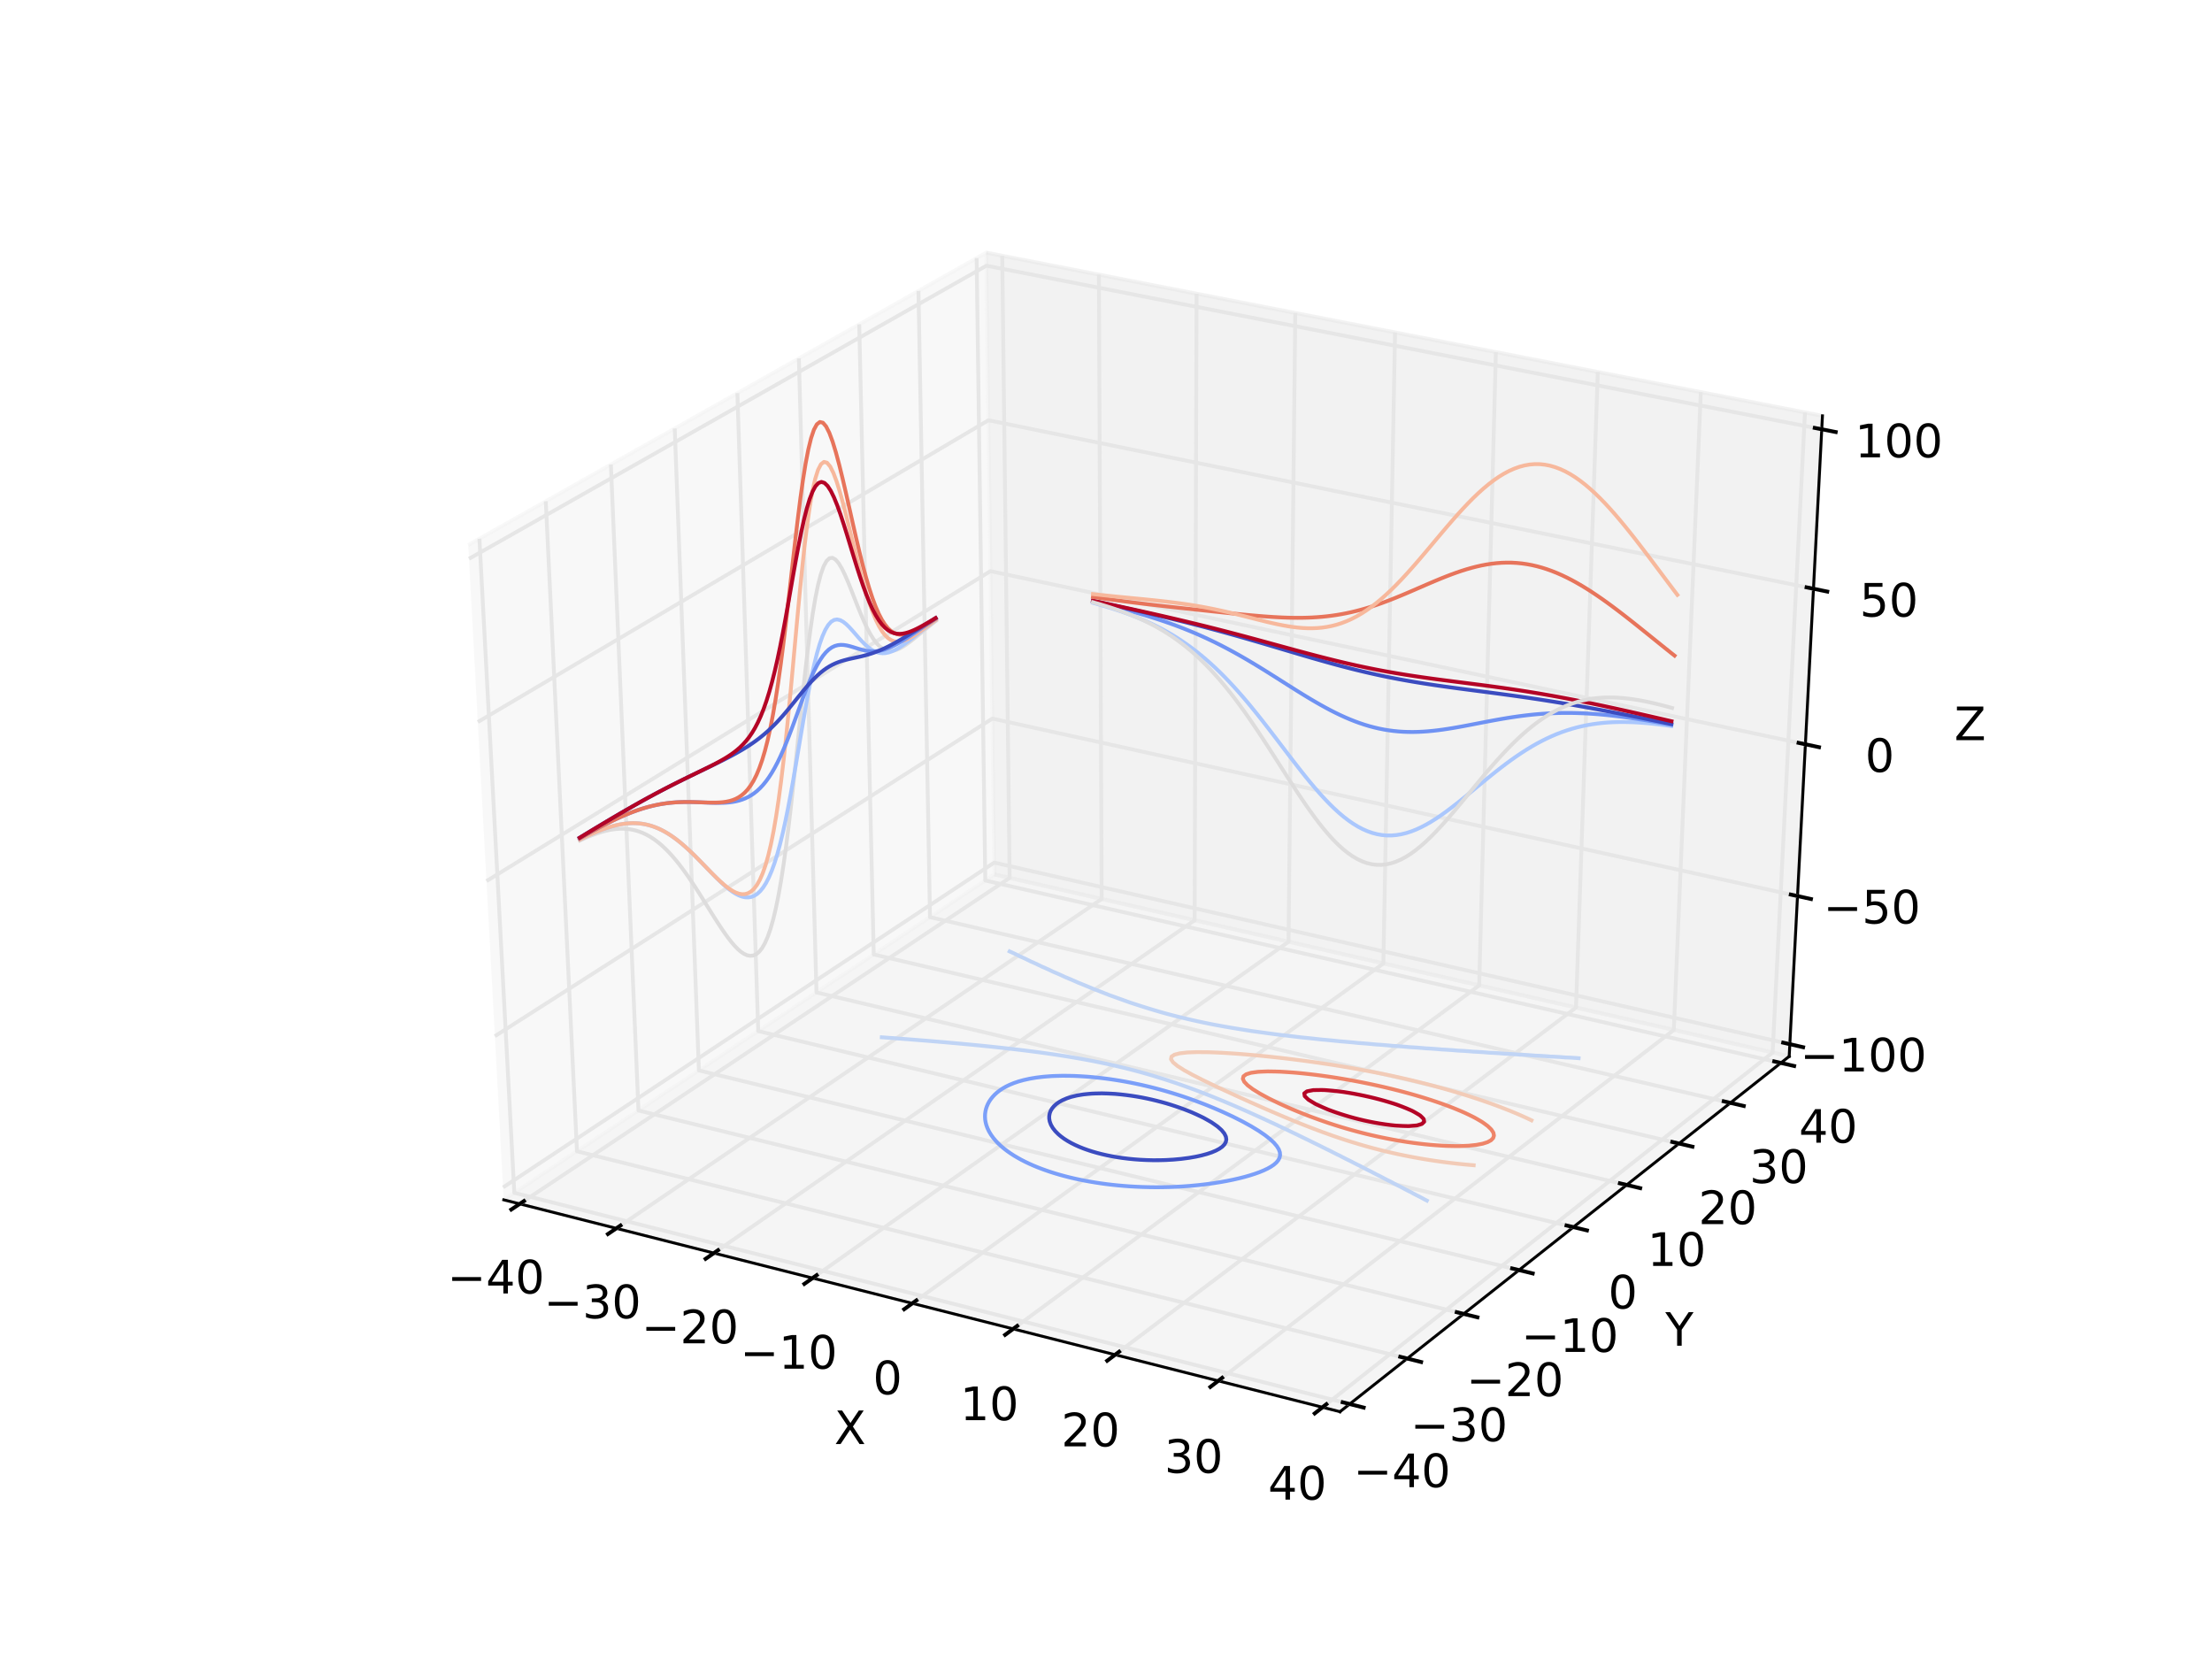 <?xml version="1.0" encoding="utf-8" standalone="no"?>
<!DOCTYPE svg PUBLIC "-//W3C//DTD SVG 1.1//EN"
  "http://www.w3.org/Graphics/SVG/1.1/DTD/svg11.dtd">
<!-- Created with matplotlib (http://matplotlib.org/) -->
<svg height="432pt" version="1.1" viewBox="0 0 576 432" width="576pt" xmlns="http://www.w3.org/2000/svg" xmlns:xlink="http://www.w3.org/1999/xlink">
 <defs>
  <style type="text/css">
*{stroke-linecap:butt;stroke-linejoin:round;}
  </style>
 </defs>
 <g id="figure_1">
  <g id="patch_1">
   <path d="
M0 432
L576 432
L576 0
L0 0
z
" style="fill:#ffffff;"/>
  </g>
  <g id="patch_2">
   <path d="
M72 388.8
L518.4 388.8
L518.4 43.2
L72 43.2
z
" style="fill:#ffffff;"/>
  </g>
  <g id="pane3d_1">
   <g id="patch_3">
    <path d="
M131.177 312.435
L258.939 227.701
L256.812 65.79
L121.927 141.921" style="fill:#f2f2f2;opacity:0.5;stroke:#f2f2f2;"/>
   </g>
  </g>
  <g id="pane3d_2">
   <g id="patch_4">
    <path d="
M258.939 227.701
L465.902 275.073
L474.561 108.279
L256.812 65.79" style="fill:#e6e6e6;opacity:0.5;stroke:#e6e6e6;"/>
   </g>
  </g>
  <g id="pane3d_3">
   <g id="patch_5">
    <path d="
M131.177 312.435
L348.93 367.606
L465.902 275.073
L258.939 227.701" style="fill:#ececec;opacity:0.5;stroke:#ececec;"/>
   </g>
  </g>
  <g id="axis3d_1">
   <g id="line2d_1">
    <path d="
M131.177 312.435
L348.93 367.606" style="fill:none;stroke:#000000;stroke-linecap:square;stroke-width:0.75;"/>
   </g>
   <g id="text_1">
    <!-- X -->
    <defs>
     <path d="
M6.297 72.906
L16.891 72.906
L35.016 45.797
L53.219 72.906
L63.812 72.906
L40.375 37.891
L65.375 0
L54.781 0
L34.281 31
L13.625 0
L2.984 0
L29 38.922
z
" id="BitstreamVeraSans-Roman-58"/>
    </defs>
    <g transform="translate(217.252 376.03)scale(0.12 -0.12)">
     <use xlink:href="#BitstreamVeraSans-Roman-58"/>
    </g>
   </g>
   <g id="Line3DCollection_1">
    <defs>
     <path d="
M135.341 -118.51
L262.91 -203.39
L260.981 -365.397" id="C0_0_07aeb28047"/>
     <path d="
M160.484 -112.14
L286.875 -197.905
L286.148 -360.486" id="C0_1_c80ce27d6d"/>
     <path d="
M185.899 -105.701
L311.08 -192.364
L311.581 -355.523" id="C0_2_8b413bddcd"/>
     <path d="
M211.591 -99.191
L335.53 -186.768
L337.285 -350.508" id="C0_3_e9562a5768"/>
     <path d="
M237.566 -92.61
L360.229 -181.115
L363.263 -345.439" id="C0_4_3c79f2f2e6"/>
     <path d="
M263.826 -85.956
L385.18 -175.404
L389.52 -340.315" id="C0_5_34be8f9f47"/>
     <path d="
M290.378 -79.229
L410.388 -169.634
L416.061 -335.136" id="C0_6_681583d95e"/>
     <path d="
M317.226 -72.426
L435.855 -163.805
L442.89 -329.901" id="C0_7_b940c5309d"/>
     <path d="
M344.375 -65.548
L461.587 -157.915
L470.012 -324.609" id="C0_8_01854ad9a3"/>
    </defs>
    <use style="fill:none;stroke:#e6e6e6;" x="0.0" xlink:href="#C0_0_07aeb28047" y="432.0"/>
    <use style="fill:none;stroke:#e6e6e6;" x="0.0" xlink:href="#C0_1_c80ce27d6d" y="432.0"/>
    <use style="fill:none;stroke:#e6e6e6;" x="0.0" xlink:href="#C0_2_8b413bddcd" y="432.0"/>
    <use style="fill:none;stroke:#e6e6e6;" x="0.0" xlink:href="#C0_3_e9562a5768" y="432.0"/>
    <use style="fill:none;stroke:#e6e6e6;" x="0.0" xlink:href="#C0_4_3c79f2f2e6" y="432.0"/>
    <use style="fill:none;stroke:#e6e6e6;" x="0.0" xlink:href="#C0_5_34be8f9f47" y="432.0"/>
    <use style="fill:none;stroke:#e6e6e6;" x="0.0" xlink:href="#C0_6_681583d95e" y="432.0"/>
    <use style="fill:none;stroke:#e6e6e6;" x="0.0" xlink:href="#C0_7_b940c5309d" y="432.0"/>
    <use style="fill:none;stroke:#e6e6e6;" x="0.0" xlink:href="#C0_8_01854ad9a3" y="432.0"/>
   </g>
   <g id="xtick_1">
    <g id="line2d_2">
     <path d="
M136.44 312.758
L133.139 314.955" style="fill:none;stroke:#000000;stroke-linecap:square;"/>
    </g>
    <g id="text_2">
     <!-- −40 -->
     <defs>
      <path d="
M10.594 35.5
L73.188 35.5
L73.188 27.203
L10.594 27.203
z
" id="BitstreamVeraSans-Roman-2212"/>
      <path d="
M31.781 66.406
Q24.172 66.406 20.328 58.906
Q16.5 51.422 16.5 36.375
Q16.5 21.391 20.328 13.891
Q24.172 6.391 31.781 6.391
Q39.453 6.391 43.281 13.891
Q47.125 21.391 47.125 36.375
Q47.125 51.422 43.281 58.906
Q39.453 66.406 31.781 66.406
M31.781 74.219
Q44.047 74.219 50.516 64.516
Q56.984 54.828 56.984 36.375
Q56.984 17.969 50.516 8.266
Q44.047 -1.422 31.781 -1.422
Q19.531 -1.422 13.062 8.266
Q6.594 17.969 6.594 36.375
Q6.594 54.828 13.062 64.516
Q19.531 74.219 31.781 74.219" id="BitstreamVeraSans-Roman-30"/>
      <path d="
M37.797 64.312
L12.891 25.391
L37.797 25.391
z

M35.203 72.906
L47.609 72.906
L47.609 25.391
L58.016 25.391
L58.016 17.188
L47.609 17.188
L47.609 0
L37.797 0
L37.797 17.188
L4.891 17.188
L4.891 26.703
z
" id="BitstreamVeraSans-Roman-34"/>
     </defs>
     <g transform="translate(116.485 336.811)scale(0.12 -0.12)">
      <use xlink:href="#BitstreamVeraSans-Roman-2212"/>
      <use x="83.789" xlink:href="#BitstreamVeraSans-Roman-34"/>
      <use x="147.412" xlink:href="#BitstreamVeraSans-Roman-30"/>
     </g>
    </g>
   </g>
   <g id="xtick_2">
    <g id="line2d_3">
     <path d="
M161.573 319.121
L158.301 321.341" style="fill:none;stroke:#000000;stroke-linecap:square;"/>
    </g>
    <g id="text_3">
     <!-- −30 -->
     <defs>
      <path d="
M40.578 39.312
Q47.656 37.797 51.625 33
Q55.609 28.219 55.609 21.188
Q55.609 10.406 48.188 4.484
Q40.766 -1.422 27.094 -1.422
Q22.516 -1.422 17.656 -0.516
Q12.797 0.391 7.625 2.203
L7.625 11.719
Q11.719 9.328 16.594 8.109
Q21.484 6.891 26.812 6.891
Q36.078 6.891 40.938 10.547
Q45.797 14.203 45.797 21.188
Q45.797 27.641 41.281 31.266
Q36.766 34.906 28.719 34.906
L20.219 34.906
L20.219 43.016
L29.109 43.016
Q36.375 43.016 40.234 45.922
Q44.094 48.828 44.094 54.297
Q44.094 59.906 40.109 62.906
Q36.141 65.922 28.719 65.922
Q24.656 65.922 20.016 65.031
Q15.375 64.156 9.812 62.312
L9.812 71.094
Q15.438 72.656 20.344 73.438
Q25.25 74.219 29.594 74.219
Q40.828 74.219 47.359 69.109
Q53.906 64.016 53.906 55.328
Q53.906 49.266 50.438 45.094
Q46.969 40.922 40.578 39.312" id="BitstreamVeraSans-Roman-33"/>
     </defs>
     <g transform="translate(141.625 343.267)scale(0.12 -0.12)">
      <use xlink:href="#BitstreamVeraSans-Roman-2212"/>
      <use x="83.789" xlink:href="#BitstreamVeraSans-Roman-33"/>
      <use x="147.412" xlink:href="#BitstreamVeraSans-Roman-30"/>
     </g>
    </g>
   </g>
   <g id="xtick_3">
    <g id="line2d_4">
     <path d="
M186.978 325.552
L183.737 327.796" style="fill:none;stroke:#000000;stroke-linecap:square;"/>
    </g>
    <g id="text_4">
     <!-- −20 -->
     <defs>
      <path d="
M19.188 8.297
L53.609 8.297
L53.609 0
L7.328 0
L7.328 8.297
Q12.938 14.109 22.625 23.891
Q32.328 33.688 34.812 36.531
Q39.547 41.844 41.422 45.531
Q43.312 49.219 43.312 52.781
Q43.312 58.594 39.234 62.25
Q35.156 65.922 28.609 65.922
Q23.969 65.922 18.812 64.312
Q13.672 62.703 7.812 59.422
L7.812 69.391
Q13.766 71.781 18.938 73
Q24.125 74.219 28.422 74.219
Q39.75 74.219 46.484 68.547
Q53.219 62.891 53.219 53.422
Q53.219 48.922 51.531 44.891
Q49.859 40.875 45.406 35.406
Q44.188 33.984 37.641 27.219
Q31.109 20.453 19.188 8.297" id="BitstreamVeraSans-Roman-32"/>
     </defs>
     <g transform="translate(167.038 349.794)scale(0.12 -0.12)">
      <use xlink:href="#BitstreamVeraSans-Roman-2212"/>
      <use x="83.789" xlink:href="#BitstreamVeraSans-Roman-32"/>
      <use x="147.412" xlink:href="#BitstreamVeraSans-Roman-30"/>
     </g>
    </g>
   </g>
   <g id="xtick_4">
    <g id="line2d_5">
     <path d="
M212.66 332.054
L209.45 334.322" style="fill:none;stroke:#000000;stroke-linecap:square;"/>
    </g>
    <g id="text_5">
     <!-- −10 -->
     <defs>
      <path d="
M12.406 8.297
L28.516 8.297
L28.516 63.922
L10.984 60.406
L10.984 69.391
L28.422 72.906
L38.281 72.906
L38.281 8.297
L54.391 8.297
L54.391 0
L12.406 0
z
" id="BitstreamVeraSans-Roman-31"/>
     </defs>
     <g transform="translate(192.728 356.391)scale(0.12 -0.12)">
      <use xlink:href="#BitstreamVeraSans-Roman-2212"/>
      <use x="83.789" xlink:href="#BitstreamVeraSans-Roman-31"/>
      <use x="147.412" xlink:href="#BitstreamVeraSans-Roman-30"/>
     </g>
    </g>
   </g>
   <g id="xtick_5">
    <g id="line2d_6">
     <path d="
M238.624 338.626
L235.445 340.92" style="fill:none;stroke:#000000;stroke-linecap:square;"/>
    </g>
    <g id="text_6">
     <!-- 0 -->
     <g transform="translate(227.307 363.062)scale(0.12 -0.12)">
      <use xlink:href="#BitstreamVeraSans-Roman-30"/>
     </g>
    </g>
   </g>
   <g id="xtick_6">
    <g id="line2d_7">
     <path d="
M264.874 345.272
L261.727 347.591" style="fill:none;stroke:#000000;stroke-linecap:square;"/>
    </g>
    <g id="text_7">
     <!-- 10 -->
     <g transform="translate(250.012 369.806)scale(0.12 -0.12)">
      <use xlink:href="#BitstreamVeraSans-Roman-31"/>
      <use x="63.623" xlink:href="#BitstreamVeraSans-Roman-30"/>
     </g>
    </g>
   </g>
   <g id="xtick_7">
    <g id="line2d_8">
     <path d="
M291.414 351.991
L288.302 354.335" style="fill:none;stroke:#000000;stroke-linecap:square;"/>
    </g>
    <g id="text_8">
     <!-- 20 -->
     <g transform="translate(276.344 376.624)scale(0.12 -0.12)">
      <use xlink:href="#BitstreamVeraSans-Roman-32"/>
      <use x="63.623" xlink:href="#BitstreamVeraSans-Roman-30"/>
     </g>
    </g>
   </g>
   <g id="xtick_8">
    <g id="line2d_9">
     <path d="
M318.251 358.784
L315.173 361.155" style="fill:none;stroke:#000000;stroke-linecap:square;"/>
    </g>
    <g id="text_9">
     <!-- 30 -->
     <g transform="translate(303.21 383.519)scale(0.12 -0.12)">
      <use xlink:href="#BitstreamVeraSans-Roman-33"/>
      <use x="63.623" xlink:href="#BitstreamVeraSans-Roman-30"/>
     </g>
    </g>
   </g>
   <g id="xtick_9">
    <g id="line2d_10">
     <path d="
M345.388 365.654
L342.345 368.052" style="fill:none;stroke:#000000;stroke-linecap:square;"/>
    </g>
    <g id="text_10">
     <!-- 40 -->
     <g transform="translate(330.196 390.492)scale(0.12 -0.12)">
      <use xlink:href="#BitstreamVeraSans-Roman-34"/>
      <use x="63.623" xlink:href="#BitstreamVeraSans-Roman-30"/>
     </g>
    </g>
   </g>
  </g>
  <g id="axis3d_2">
   <g id="line2d_11">
    <path d="
M465.902 275.073
L348.93 367.606" style="fill:none;stroke:#000000;stroke-linecap:square;stroke-width:0.75;"/>
   </g>
   <g id="text_11">
    <!-- Y -->
    <defs>
     <path d="
M-0.203 72.906
L10.406 72.906
L30.609 42.922
L50.688 72.906
L61.281 72.906
L35.5 34.719
L35.5 0
L25.594 0
L25.594 34.719
z
" id="BitstreamVeraSans-Roman-59"/>
    </defs>
    <g transform="translate(433.648 350.43)scale(0.12 -0.12)">
     <use xlink:href="#BitstreamVeraSans-Roman-59"/>
    </g>
   </g>
   <g id="Line3DCollection_2">
    <defs>
     <path d="
M124.84 -291.723
L133.926 -121.388
L351.455 -66.391" id="C1_0_a86e1d9d19"/>
     <path d="
M142.121 -301.477
L150.242 -132.209
L366.434 -78.241" id="C1_1_d23144e1ce"/>
     <path d="
M159.07 -311.043
L166.26 -142.833
L381.128 -89.865" id="C1_2_b5f8fea556"/>
     <path d="
M175.698 -320.428
L181.99 -153.265
L395.545 -101.27" id="C1_3_ad56da6b66"/>
     <path d="
M192.013 -329.637
L197.438 -163.51
L409.692 -112.462" id="C1_4_6df352dd30"/>
     <path d="
M208.024 -338.673
L212.612 -173.574
L423.578 -123.446" id="C1_5_304aa54d59"/>
     <path d="
M223.739 -347.543
L227.52 -183.461
L437.209 -134.229" id="C1_6_278e57d441"/>
     <path d="
M239.166 -356.251
L242.169 -193.176
L450.592 -144.816" id="C1_7_3b5ce08770"/>
     <path d="
M254.314 -364.8
L256.564 -202.724
L463.734 -155.213" id="C1_8_4fc8a8dc00"/>
    </defs>
    <use style="fill:none;stroke:#e6e6e6;" x="0.0" xlink:href="#C1_0_a86e1d9d19" y="432.0"/>
    <use style="fill:none;stroke:#e6e6e6;" x="0.0" xlink:href="#C1_1_d23144e1ce" y="432.0"/>
    <use style="fill:none;stroke:#e6e6e6;" x="0.0" xlink:href="#C1_2_b5f8fea556" y="432.0"/>
    <use style="fill:none;stroke:#e6e6e6;" x="0.0" xlink:href="#C1_3_ad56da6b66" y="432.0"/>
    <use style="fill:none;stroke:#e6e6e6;" x="0.0" xlink:href="#C1_4_6df352dd30" y="432.0"/>
    <use style="fill:none;stroke:#e6e6e6;" x="0.0" xlink:href="#C1_5_304aa54d59" y="432.0"/>
    <use style="fill:none;stroke:#e6e6e6;" x="0.0" xlink:href="#C1_6_278e57d441" y="432.0"/>
    <use style="fill:none;stroke:#e6e6e6;" x="0.0" xlink:href="#C1_7_3b5ce08770" y="432.0"/>
    <use style="fill:none;stroke:#e6e6e6;" x="0.0" xlink:href="#C1_8_4fc8a8dc00" y="432.0"/>
   </g>
   <g id="xtick_10">
    <g id="line2d_12">
     <path d="
M349.634 365.149
L355.1 366.531" style="fill:none;stroke:#000000;stroke-linecap:square;"/>
    </g>
    <g id="text_12">
     <!-- −40 -->
     <g transform="translate(352.419 387.249)scale(0.12 -0.12)">
      <use xlink:href="#BitstreamVeraSans-Roman-2212"/>
      <use x="83.789" xlink:href="#BitstreamVeraSans-Roman-34"/>
      <use x="147.412" xlink:href="#BitstreamVeraSans-Roman-30"/>
     </g>
    </g>
   </g>
   <g id="xtick_11">
    <g id="line2d_13">
     <path d="
M364.625 353.308
L370.056 354.663" style="fill:none;stroke:#000000;stroke-linecap:square;"/>
    </g>
    <g id="text_13">
     <!-- −30 -->
     <g transform="translate(367.272 375.284)scale(0.12 -0.12)">
      <use xlink:href="#BitstreamVeraSans-Roman-2212"/>
      <use x="83.789" xlink:href="#BitstreamVeraSans-Roman-33"/>
      <use x="147.412" xlink:href="#BitstreamVeraSans-Roman-30"/>
     </g>
    </g>
   </g>
   <g id="xtick_12">
    <g id="line2d_14">
     <path d="
M379.331 341.692
L384.726 343.022" style="fill:none;stroke:#000000;stroke-linecap:square;"/>
    </g>
    <g id="text_14">
     <!-- −20 -->
     <g transform="translate(381.841 363.547)scale(0.12 -0.12)">
      <use xlink:href="#BitstreamVeraSans-Roman-2212"/>
      <use x="83.789" xlink:href="#BitstreamVeraSans-Roman-32"/>
      <use x="147.412" xlink:href="#BitstreamVeraSans-Roman-30"/>
     </g>
    </g>
   </g>
   <g id="xtick_13">
    <g id="line2d_15">
     <path d="
M393.759 330.296
L399.119 331.601" style="fill:none;stroke:#000000;stroke-linecap:square;"/>
    </g>
    <g id="text_15">
     <!-- −10 -->
     <g transform="translate(396.136 352.03)scale(0.12 -0.12)">
      <use xlink:href="#BitstreamVeraSans-Roman-2212"/>
      <use x="83.789" xlink:href="#BitstreamVeraSans-Roman-31"/>
      <use x="147.412" xlink:href="#BitstreamVeraSans-Roman-30"/>
     </g>
    </g>
   </g>
   <g id="xtick_14">
    <g id="line2d_16">
     <path d="
M407.919 319.112
L413.244 320.393" style="fill:none;stroke:#000000;stroke-linecap:square;"/>
    </g>
    <g id="text_16">
     <!-- 0 -->
     <g transform="translate(418.769 340.729)scale(0.12 -0.12)">
      <use xlink:href="#BitstreamVeraSans-Roman-30"/>
     </g>
    </g>
   </g>
   <g id="xtick_15">
    <g id="line2d_17">
     <path d="
M421.816 308.135
L427.106 309.392" style="fill:none;stroke:#000000;stroke-linecap:square;"/>
    </g>
    <g id="text_17">
     <!-- 10 -->
     <g transform="translate(428.984 329.637)scale(0.12 -0.12)">
      <use xlink:href="#BitstreamVeraSans-Roman-31"/>
      <use x="63.623" xlink:href="#BitstreamVeraSans-Roman-30"/>
     </g>
    </g>
   </g>
   <g id="xtick_16">
    <g id="line2d_18">
     <path d="
M435.458 297.36
L440.714 298.594" style="fill:none;stroke:#000000;stroke-linecap:square;"/>
    </g>
    <g id="text_18">
     <!-- 20 -->
     <g transform="translate(442.28 318.748)scale(0.12 -0.12)">
      <use xlink:href="#BitstreamVeraSans-Roman-32"/>
      <use x="63.623" xlink:href="#BitstreamVeraSans-Roman-30"/>
     </g>
    </g>
   </g>
   <g id="xtick_17">
    <g id="line2d_19">
     <path d="
M448.852 286.78
L454.075 287.992" style="fill:none;stroke:#000000;stroke-linecap:square;"/>
    </g>
    <g id="text_19">
     <!-- 30 -->
     <g transform="translate(455.568 308.058)scale(0.12 -0.12)">
      <use xlink:href="#BitstreamVeraSans-Roman-33"/>
      <use x="63.623" xlink:href="#BitstreamVeraSans-Roman-30"/>
     </g>
    </g>
   </g>
   <g id="xtick_18">
    <g id="line2d_20">
     <path d="
M462.006 276.391
L467.195 277.581" style="fill:none;stroke:#000000;stroke-linecap:square;"/>
    </g>
    <g id="text_20">
     <!-- 40 -->
     <g transform="translate(468.436 297.559)scale(0.12 -0.12)">
      <use xlink:href="#BitstreamVeraSans-Roman-34"/>
      <use x="63.623" xlink:href="#BitstreamVeraSans-Roman-30"/>
     </g>
    </g>
   </g>
  </g>
  <g id="axis3d_3">
   <g id="line2d_21">
    <path d="
M465.902 275.073
L474.561 108.279" style="fill:none;stroke:#000000;stroke-linecap:square;stroke-width:0.75;"/>
   </g>
   <g id="text_21">
    <!-- Z -->
    <defs>
     <path d="
M5.609 72.906
L62.891 72.906
L62.891 65.375
L16.797 8.297
L64.016 8.297
L64.016 0
L4.5 0
L4.5 7.516
L50.594 64.594
L5.609 64.594
z
" id="BitstreamVeraSans-Roman-5a"/>
    </defs>
    <g transform="translate(508.906 192.73)scale(0.12 -0.12)">
     <use xlink:href="#BitstreamVeraSans-Roman-5a"/>
    </g>
   </g>
   <g id="Line3DCollection_3">
    <defs>
     <path d="
M466.066 -160.1
L258.899 -207.385
L131.002 -122.803" id="C2_0_3f3cbe06ab"/>
     <path d="
M468.069 -198.669
L258.406 -244.885
L128.865 -162.183" id="C2_1_de6e317981"/>
     <path d="
M470.12 -238.188
L257.902 -283.269
L126.674 -202.565" id="C2_2_56b1869acd"/>
     <path d="
M472.223 -278.69
L257.385 -322.567
L124.427 -243.986" id="C2_3_edcbbb04bf"/>
     <path d="
M474.379 -320.214
L256.857 -362.812
L122.121 -286.487" id="C2_4_4f8517cd78"/>
    </defs>
    <use style="fill:none;stroke:#e6e6e6;" x="0.0" xlink:href="#C2_0_3f3cbe06ab" y="432.0"/>
    <use style="fill:none;stroke:#e6e6e6;" x="0.0" xlink:href="#C2_1_de6e317981" y="432.0"/>
    <use style="fill:none;stroke:#e6e6e6;" x="0.0" xlink:href="#C2_2_56b1869acd" y="432.0"/>
    <use style="fill:none;stroke:#e6e6e6;" x="0.0" xlink:href="#C2_3_edcbbb04bf" y="432.0"/>
    <use style="fill:none;stroke:#e6e6e6;" x="0.0" xlink:href="#C2_4_4f8517cd78" y="432.0"/>
   </g>
   <g id="xtick_19">
    <g id="line2d_22">
     <path d="
M464.338 271.506
L469.527 272.69" style="fill:none;stroke:#000000;stroke-linecap:square;"/>
    </g>
    <g id="text_22">
     <!-- −100 -->
     <g transform="translate(468.757 279)scale(0.12 -0.12)">
      <use xlink:href="#BitstreamVeraSans-Roman-2212"/>
      <use x="83.789" xlink:href="#BitstreamVeraSans-Roman-31"/>
      <use x="147.412" xlink:href="#BitstreamVeraSans-Roman-30"/>
      <use x="211.035" xlink:href="#BitstreamVeraSans-Roman-30"/>
     </g>
    </g>
   </g>
   <g id="xtick_20">
    <g id="line2d_23">
     <path d="
M466.319 232.945
L471.573 234.103" style="fill:none;stroke:#000000;stroke-linecap:square;"/>
    </g>
    <g id="text_23">
     <!-- −50 -->
     <defs>
      <path d="
M10.797 72.906
L49.516 72.906
L49.516 64.594
L19.828 64.594
L19.828 46.734
Q21.969 47.469 24.109 47.828
Q26.266 48.188 28.422 48.188
Q40.625 48.188 47.75 41.5
Q54.891 34.812 54.891 23.391
Q54.891 11.625 47.562 5.094
Q40.234 -1.422 26.906 -1.422
Q22.312 -1.422 17.547 -0.641
Q12.797 0.141 7.719 1.703
L7.719 11.625
Q12.109 9.234 16.797 8.062
Q21.484 6.891 26.703 6.891
Q35.156 6.891 40.078 11.328
Q45.016 15.766 45.016 23.391
Q45.016 31 40.078 35.438
Q35.156 39.891 26.703 39.891
Q22.75 39.891 18.812 39.016
Q14.891 38.141 10.797 36.281
z
" id="BitstreamVeraSans-Roman-35"/>
     </defs>
     <g transform="translate(474.793 240.475)scale(0.12 -0.12)">
      <use xlink:href="#BitstreamVeraSans-Roman-2212"/>
      <use x="83.789" xlink:href="#BitstreamVeraSans-Roman-35"/>
      <use x="147.412" xlink:href="#BitstreamVeraSans-Roman-30"/>
     </g>
    </g>
   </g>
   <g id="xtick_21">
    <g id="line2d_24">
     <path d="
M468.348 193.436
L473.669 194.566" style="fill:none;stroke:#000000;stroke-linecap:square;"/>
    </g>
    <g id="text_24">
     <!-- 0 -->
     <g transform="translate(485.671 201.004)scale(0.12 -0.12)">
      <use xlink:href="#BitstreamVeraSans-Roman-30"/>
     </g>
    </g>
   </g>
   <g id="xtick_22">
    <g id="line2d_25">
     <path d="
M470.428 152.943
L475.817 154.044" style="fill:none;stroke:#000000;stroke-linecap:square;"/>
    </g>
    <g id="text_25">
     <!-- 50 -->
     <g transform="translate(484.251 160.552)scale(0.12 -0.12)">
      <use xlink:href="#BitstreamVeraSans-Roman-35"/>
      <use x="63.623" xlink:href="#BitstreamVeraSans-Roman-30"/>
     </g>
    </g>
   </g>
   <g id="xtick_23">
    <g id="line2d_26">
     <path d="
M472.56 111.43
L478.02 112.5" style="fill:none;stroke:#000000;stroke-linecap:square;"/>
    </g>
    <g id="text_26">
     <!-- 100 -->
     <g transform="translate(483.018 119.082)scale(0.12 -0.12)">
      <use xlink:href="#BitstreamVeraSans-Roman-31"/>
      <use x="63.623" xlink:href="#BitstreamVeraSans-Roman-30"/>
      <use x="127.246" xlink:href="#BitstreamVeraSans-Roman-30"/>
     </g>
    </g>
   </g>
  </g>
  <g id="axes_1">
   <g id="Line3DCollection_4">
    <defs>
     <path d="
M346.729 -142.731
L347.878 -142.325
L349.048 -141.934
L350.24 -141.557
L351.454 -141.197
L352.693 -140.854
L353.957 -140.529
L355.249 -140.224
L356.569 -139.94
L357.919 -139.678
L359.301 -139.438
L360.716 -139.223
L362.166 -139.034
L363.179 -138.922
L363.671 -138.885
L365.266 -138.804
L366.79 -138.765
L366.928 -138.773
L368.843 -138.932
L368.976 -138.946
L370.272 -139.338
L370.848 -139.9
L370.773 -140.385
L370.719 -140.628
L370.158 -141.202
L369.786 -141.545
L369.312 -141.844
L368.357 -142.401
L367.772 -142.717
L367.342 -142.914
L366.264 -143.377
L365.16 -143.82
L364.031 -144.244
L363.583 -144.401
L362.865 -144.639
L361.669 -145.011
L360.453 -145.367
L359.217 -145.707
L357.96 -146.032
L356.683 -146.34
L355.384 -146.632
L354.064 -146.907
L352.722 -147.166
L351.358 -147.407
L349.97 -147.63
L349.825 -147.652
L348.53 -147.815
L347.054 -147.973
L345.543 -148.104
L344.754 -148.158
L343.939 -148.167
L342.216 -148.142
L341.939 -148.132
L340.329 -147.82
L339.632 -147.292
L339.755 -146.569
L339.889 -146.434
L340.619 -145.727
L340.702 -145.65
L341.523 -145.146
L342.46 -144.588
L342.617 -144.5
L343.484 -144.094
L344.539 -143.621
L345.611 -143.16
L346.013 -142.997
L346.729 -142.731" id="C3_0_9971859dca"/>
    </defs>
    <g clip-path="url(#p7ff5b81e1d)">
     <use style="fill:none;stroke:#b40426;" x="0.0" xlink:href="#C3_0_9971859dca" y="432.0"/>
    </g>
   </g>
   <g id="Line3DCollection_5">
    <defs>
     <path d="
M284.116 -275.176
L285.351 -274.833
L286.587 -274.479
L287.824 -274.112
L289.062 -273.731
L290.3 -273.334
L291.538 -272.921
L292.778 -272.489
L294.017 -272.036
L295.258 -271.561
L296.498 -271.062
L297.74 -270.537
L298.981 -269.983
L300.224 -269.4
L301.466 -268.783
L302.709 -268.133
L303.952 -267.445
L305.196 -266.719
L306.44 -265.953
L307.683 -265.144
L308.927 -264.29
L310.172 -263.391
L311.416 -262.445
L312.66 -261.45
L313.904 -260.406
L315.148 -259.312
L316.391 -258.168
L317.635 -256.974
L318.878 -255.731
L320.12 -254.438
L321.362 -253.099
L322.604 -251.715
L323.845 -250.287
L325.086 -248.819
L326.326 -247.315
L327.566 -245.778
L328.805 -244.213
L330.043 -242.624
L331.281 -241.017
L332.519 -239.398
L333.755 -237.773
L334.992 -236.149
L336.228 -234.532
L337.464 -232.93
L338.7 -231.349
L339.936 -229.799
L341.172 -228.285
L342.408 -226.817
L343.645 -225.4
L344.882 -224.044
L346.12 -222.754
L347.359 -221.537
L348.599 -220.401
L349.84 -219.351
L351.083 -218.392
L352.327 -217.529
L353.573 -216.767
L354.822 -216.109
L356.072 -215.558
L357.325 -215.116
L358.58 -214.784
L359.837 -214.562
L361.098 -214.451
L362.361 -214.449
L363.627 -214.554
L364.897 -214.764
L366.169 -215.074
L367.444 -215.482
L368.723 -215.981
L370.005 -216.567
L371.289 -217.234
L372.577 -217.975
L373.868 -218.784
L375.162 -219.654
L376.458 -220.577
L377.757 -221.545
L379.059 -222.552
L380.363 -223.589
L381.67 -224.649
L382.978 -225.724
L384.289 -226.808
L385.601 -227.893
L386.915 -228.973
L388.23 -230.042
L389.547 -231.093
L390.864 -232.121
L392.183 -233.121
L393.502 -234.089
L394.822 -235.02
L396.143 -235.912
L397.464 -236.761
L398.785 -237.565
L400.106 -238.321
L401.427 -239.029
L402.748 -239.688
L404.069 -240.296
L405.39 -240.854
L406.71 -241.362
L408.03 -241.821
L409.35 -242.231
L410.67 -242.593
L411.989 -242.909
L413.307 -243.18
L414.626 -243.409
L415.944 -243.596
L417.261 -243.745
L418.579 -243.856
L419.896 -243.933
L421.213 -243.977
L422.53 -243.99
L423.846 -243.975
L425.163 -243.933
L426.479 -243.866
L427.795 -243.777
L429.112 -243.668
L430.428 -243.539
L431.745 -243.393
L433.062 -243.231
L434.379 -243.055
L435.696 -242.867" id="C4_0_ac8f6e459a"/>
    </defs>
    <g clip-path="url(#p7ff5b81e1d)">
     <use style="fill:none;stroke:#aac7fd;" x="0.0" xlink:href="#C4_0_ac8f6e459a" y="432.0"/>
    </g>
   </g>
   <g id="Line3DCollection_6">
    <defs>
     <path d="
M284.114 -275.482
L285.35 -275.188
L286.586 -274.89
L287.822 -274.587
L289.06 -274.278
L290.298 -273.964
L291.536 -273.642
L292.775 -273.314
L294.015 -272.978
L295.256 -272.632
L296.497 -272.278
L297.738 -271.913
L298.98 -271.538
L300.223 -271.151
L301.466 -270.751
L302.71 -270.338
L303.954 -269.911
L305.199 -269.468
L306.444 -269.011
L307.69 -268.536
L308.936 -268.045
L310.183 -267.535
L311.43 -267.008
L312.677 -266.462
L313.925 -265.896
L315.173 -265.311
L316.422 -264.707
L317.67 -264.083
L318.919 -263.44
L320.168 -262.778
L321.418 -262.098
L322.668 -261.4
L323.917 -260.685
L325.167 -259.954
L326.418 -259.209
L327.668 -258.451
L328.919 -257.682
L330.169 -256.903
L331.42 -256.117
L332.672 -255.326
L333.923 -254.532
L335.175 -253.738
L336.427 -252.946
L337.679 -252.16
L338.931 -251.382
L340.184 -250.615
L341.438 -249.862
L342.692 -249.127
L343.946 -248.411
L345.201 -247.718
L346.457 -247.051
L347.714 -246.412
L348.971 -245.804
L350.229 -245.23
L351.488 -244.691
L352.749 -244.189
L354.01 -243.726
L355.273 -243.303
L356.536 -242.923
L357.802 -242.584
L359.068 -242.288
L360.336 -242.035
L361.605 -241.826
L362.876 -241.658
L364.149 -241.532
L365.423 -241.447
L366.698 -241.401
L367.976 -241.393
L369.254 -241.42
L370.535 -241.481
L371.817 -241.573
L373.101 -241.694
L374.386 -241.841
L375.673 -242.011
L376.961 -242.202
L378.251 -242.41
L379.542 -242.633
L380.834 -242.867
L382.128 -243.11
L383.423 -243.358
L384.719 -243.61
L386.016 -243.861
L387.315 -244.111
L388.614 -244.355
L389.914 -244.593
L391.215 -244.821
L392.517 -245.039
L393.819 -245.243
L395.122 -245.434
L396.426 -245.608
L397.73 -245.766
L399.035 -245.907
L400.34 -246.029
L401.646 -246.132
L402.952 -246.216
L404.258 -246.281
L405.565 -246.326
L406.872 -246.352
L408.179 -246.358
L409.487 -246.346
L410.795 -246.315
L412.103 -246.266
L413.411 -246.201
L414.72 -246.118
L416.029 -246.02
L417.338 -245.907
L418.648 -245.779
L419.958 -245.638
L421.268 -245.485
L422.579 -245.319
L423.89 -245.143
L425.201 -244.956
L426.513 -244.759
L427.826 -244.554
L429.138 -244.341
L430.451 -244.121
L431.765 -243.894
L433.079 -243.66
L434.394 -243.421
L435.709 -243.177" id="C5_0_a3c8fd93ce"/>
    </defs>
    <g clip-path="url(#p7ff5b81e1d)">
     <use style="fill:none;stroke:#6f92f3;" x="0.0" xlink:href="#C5_0_a3c8fd93ce" y="432.0"/>
    </g>
   </g>
   <g id="Line3DCollection_7">
    <defs>
     <path d="
M284.113 -275.635
L285.349 -275.366
L286.585 -275.096
L287.821 -274.824
L289.059 -274.552
L290.297 -274.278
L291.535 -274.003
L292.774 -273.726
L294.014 -273.447
L295.255 -273.167
L296.496 -272.885
L297.737 -272.6
L298.98 -272.313
L300.223 -272.024
L301.466 -271.732
L302.711 -271.437
L303.955 -271.139
L305.201 -270.838
L306.447 -270.534
L307.693 -270.227
L308.941 -269.915
L310.189 -269.601
L311.437 -269.282
L312.686 -268.959
L313.936 -268.633
L315.186 -268.302
L316.437 -267.967
L317.688 -267.628
L318.94 -267.286
L320.192 -266.939
L321.446 -266.588
L322.699 -266.234
L323.953 -265.876
L325.208 -265.515
L326.463 -265.151
L327.719 -264.784
L328.976 -264.414
L330.233 -264.043
L331.49 -263.67
L332.748 -263.295
L334.007 -262.92
L335.266 -262.545
L336.526 -262.171
L337.786 -261.797
L339.047 -261.425
L340.309 -261.054
L341.571 -260.687
L342.834 -260.323
L344.097 -259.963
L345.362 -259.607
L346.626 -259.257
L347.892 -258.912
L349.158 -258.573
L350.425 -258.241
L351.692 -257.916
L352.961 -257.598
L354.23 -257.289
L355.5 -256.987
L356.77 -256.694
L358.042 -256.409
L359.314 -256.133
L360.587 -255.866
L361.861 -255.607
L363.135 -255.356
L364.411 -255.114
L365.687 -254.881
L366.965 -254.655
L368.243 -254.436
L369.522 -254.225
L370.802 -254.02
L372.082 -253.822
L373.364 -253.629
L374.646 -253.442
L375.93 -253.259
L377.214 -253.08
L378.499 -252.905
L379.784 -252.732
L381.071 -252.562
L382.358 -252.393
L383.647 -252.225
L384.935 -252.058
L386.225 -251.891
L387.516 -251.723
L388.807 -251.553
L390.099 -251.383
L391.391 -251.21
L392.684 -251.035
L393.978 -250.857
L395.273 -250.676
L396.568 -250.492
L397.864 -250.305
L399.161 -250.113
L400.458 -249.918
L401.756 -249.719
L403.055 -249.516
L404.354 -249.309
L405.653 -249.097
L406.954 -248.882
L408.255 -248.663
L409.556 -248.44
L410.858 -248.212
L412.161 -247.982
L413.464 -247.747
L414.768 -247.509
L416.073 -247.268
L417.378 -247.024
L418.684 -246.776
L419.99 -246.526
L421.297 -246.273
L422.605 -246.018
L423.913 -245.76
L425.222 -245.5
L426.532 -245.238
L427.842 -244.974
L429.153 -244.709
L430.464 -244.441
L431.776 -244.173
L433.089 -243.903
L434.402 -243.631
L435.717 -243.359" id="C6_0_c8e50a01ee"/>
    </defs>
    <g clip-path="url(#p7ff5b81e1d)">
     <use style="fill:none;stroke:#3b4cc0;" x="0.0" xlink:href="#C6_0_c8e50a01ee" y="432.0"/>
    </g>
   </g>
   <g id="Line3DCollection_8">
    <defs>
     <path d="
M284.113 -275.682
L285.348 -275.417
L286.584 -275.152
L287.821 -274.885
L289.058 -274.618
L290.296 -274.35
L291.535 -274.081
L292.774 -273.811
L294.014 -273.54
L295.254 -273.267
L296.496 -272.993
L297.737 -272.717
L298.98 -272.439
L300.223 -272.16
L301.466 -271.878
L302.711 -271.595
L303.955 -271.309
L305.201 -271.02
L306.447 -270.729
L307.694 -270.435
L308.941 -270.139
L310.189 -269.839
L311.438 -269.536
L312.687 -269.23
L313.937 -268.922
L315.187 -268.609
L316.438 -268.294
L317.69 -267.975
L318.942 -267.653
L320.195 -267.328
L321.448 -267
L322.702 -266.669
L323.957 -266.335
L325.212 -265.999
L326.467 -265.661
L327.724 -265.32
L328.98 -264.978
L330.238 -264.634
L331.496 -264.29
L332.755 -263.945
L334.014 -263.6
L335.274 -263.256
L336.534 -262.912
L337.795 -262.57
L339.057 -262.23
L340.319 -261.892
L341.582 -261.558
L342.845 -261.227
L344.11 -260.9
L345.375 -260.578
L346.64 -260.261
L347.907 -259.949
L349.174 -259.644
L350.441 -259.346
L351.71 -259.054
L352.979 -258.769
L354.249 -258.492
L355.52 -258.222
L356.792 -257.961
L358.064 -257.707
L359.337 -257.461
L360.612 -257.223
L361.886 -256.992
L363.162 -256.77
L364.439 -256.554
L365.716 -256.345
L366.995 -256.144
L368.274 -255.948
L369.554 -255.758
L370.835 -255.574
L372.116 -255.394
L373.399 -255.218
L374.682 -255.046
L375.967 -254.877
L377.252 -254.711
L378.537 -254.546
L379.824 -254.382
L381.111 -254.218
L382.4 -254.054
L383.689 -253.89
L384.978 -253.724
L386.268 -253.556
L387.559 -253.385
L388.851 -253.212
L390.144 -253.035
L391.437 -252.855
L392.73 -252.67
L394.025 -252.481
L395.319 -252.287
L396.615 -252.088
L397.911 -251.884
L399.208 -251.675
L400.505 -251.46
L401.803 -251.24
L403.101 -251.015
L404.4 -250.784
L405.7 -250.548
L407 -250.306
L408.3 -250.06
L409.602 -249.808
L410.903 -249.552
L412.206 -249.292
L413.508 -249.026
L414.812 -248.757
L416.116 -248.484
L417.42 -248.207
L418.725 -247.927
L420.031 -247.644
L421.337 -247.357
L422.644 -247.068
L423.952 -246.777
L425.26 -246.483
L426.568 -246.188
L427.877 -245.89
L429.187 -245.591
L430.498 -245.291
L431.809 -244.99
L433.121 -244.687
L434.433 -244.384
L435.746 -244.08" id="C7_0_073262f5fc"/>
    </defs>
    <g clip-path="url(#p7ff5b81e1d)">
     <use style="fill:none;stroke:#b40426;" x="0.0" xlink:href="#C7_0_073262f5fc" y="432.0"/>
    </g>
   </g>
   <g id="Line3DCollection_9">
    <defs>
     <path d="
M284.115 -275.304
L285.351 -274.96
L286.587 -274.602
L287.824 -274.23
L289.061 -273.841
L290.299 -273.434
L291.538 -273.005
L292.777 -272.555
L294.017 -272.079
L295.258 -271.576
L296.498 -271.043
L297.74 -270.478
L298.981 -269.877
L300.224 -269.239
L301.466 -268.561
L302.709 -267.839
L303.952 -267.071
L305.195 -266.255
L306.439 -265.387
L307.682 -264.466
L308.926 -263.488
L310.169 -262.453
L311.412 -261.358
L312.655 -260.201
L313.898 -258.983
L315.141 -257.701
L316.383 -256.355
L317.624 -254.947
L318.865 -253.475
L320.106 -251.943
L321.346 -250.352
L322.584 -248.704
L323.823 -247.002
L325.06 -245.251
L326.297 -243.455
L327.532 -241.619
L328.767 -239.75
L330.001 -237.853
L331.234 -235.937
L332.467 -234.008
L333.699 -232.076
L334.93 -230.148
L336.16 -228.235
L337.391 -226.345
L338.621 -224.489
L339.851 -222.676
L341.081 -220.916
L342.312 -219.22
L343.543 -217.597
L344.775 -216.057
L346.007 -214.61
L347.241 -213.262
L348.476 -212.025
L349.713 -210.904
L350.952 -209.907
L352.193 -209.039
L353.436 -208.307
L354.682 -207.715
L355.931 -207.265
L357.183 -206.96
L358.438 -206.802
L359.696 -206.79
L360.958 -206.923
L362.224 -207.2
L363.493 -207.617
L364.767 -208.17
L366.044 -208.854
L367.325 -209.662
L368.61 -210.589
L369.899 -211.626
L371.192 -212.764
L372.489 -213.996
L373.79 -215.31
L375.094 -216.697
L376.402 -218.147
L377.712 -219.649
L379.026 -221.192
L380.343 -222.767
L381.662 -224.361
L382.984 -225.966
L384.308 -227.571
L385.634 -229.166
L386.961 -230.742
L388.29 -232.29
L389.62 -233.803
L390.951 -235.273
L392.283 -236.693
L393.615 -238.057
L394.947 -239.36
L396.28 -240.597
L397.612 -241.764
L398.943 -242.859
L400.275 -243.88
L401.605 -244.823
L402.935 -245.689
L404.264 -246.477
L405.592 -247.187
L406.919 -247.82
L408.245 -248.377
L409.57 -248.861
L410.894 -249.272
L412.217 -249.614
L413.538 -249.889
L414.859 -250.1
L416.178 -250.251
L417.496 -250.345
L418.814 -250.384
L420.13 -250.373
L421.446 -250.315
L422.761 -250.214
L424.076 -250.072
L425.389 -249.894
L426.702 -249.682
L428.015 -249.44
L429.328 -249.17
L430.64 -248.877
L431.952 -248.561
L433.264 -248.227
L434.576 -247.876
L435.888 -247.511" id="C8_0_9fed8bfbb3"/>
    </defs>
    <g clip-path="url(#p7ff5b81e1d)">
     <use style="fill:none;stroke:#dddcdc;" x="0.0" xlink:href="#C8_0_9fed8bfbb3" y="432.0"/>
    </g>
   </g>
   <g id="Line3DCollection_10">
    <defs>
     <path d="
M347.066 -139.202
L348.259 -138.823
L349.465 -138.453
L350.684 -138.092
L351.917 -137.74
L353.164 -137.399
L354.425 -137.067
L355.702 -136.746
L356.995 -136.436
L358.303 -136.138
L359.628 -135.851
L360.97 -135.577
L362.33 -135.315
L363.708 -135.066
L365.104 -134.83
L366.52 -134.609
L366.58 -134.6
L367.961 -134.406
L369.424 -134.22
L370.91 -134.05
L372.418 -133.897
L372.548 -133.885
L373.966 -133.773
L375.542 -133.671
L376.652 -133.613
L377.157 -133.598
L378.827 -133.567
L379.835 -133.561
L380.557 -133.582
L382.367 -133.657
L382.39 -133.658
L384.344 -133.861
L384.45 -133.873
L386.09 -134.186
L386.759 -134.399
L387.351 -134.59
L388.255 -135.077
L388.814 -135.645
L388.955 -136.079
L389.025 -136.296
L388.879 -137.029
L388.756 -137.231
L388.354 -137.852
L388.144 -138.066
L387.411 -138.772
L387.389 -138.789
L386.526 -139.428
L385.987 -139.805
L385.617 -140.032
L384.657 -140.595
L383.978 -140.974
L383.668 -141.135
L382.642 -141.646
L381.597 -142.141
L381.19 -142.326
L380.527 -142.616
L379.437 -143.075
L378.331 -143.522
L377.211 -143.956
L377.201 -143.96
L376.073 -144.376
L374.922 -144.785
L373.758 -145.183
L372.582 -145.572
L371.394 -145.951
L370.463 -146.239
L370.195 -146.321
L368.985 -146.681
L367.763 -147.033
L366.532 -147.376
L365.29 -147.71
L364.037 -148.036
L362.775 -148.354
L361.502 -148.664
L360.22 -148.965
L358.927 -149.259
L357.624 -149.544
L356.312 -149.821
L354.988 -150.09
L353.655 -150.351
L352.31 -150.603
L350.955 -150.847
L350.744 -150.883
L349.588 -151.081
L348.21 -151.307
L346.819 -151.523
L345.417 -151.729
L344.001 -151.926
L342.643 -152.104
L342.572 -152.113
L341.123 -152.284
L339.659 -152.445
L338.178 -152.593
L337.32 -152.672
L336.674 -152.723
L335.14 -152.831
L333.585 -152.924
L333.263 -152.941
L331.975 -152.977
L330.328 -153.002
L330.081 -153.004
L328.57 -152.948
L327.608 -152.9
L326.647 -152.774
L325.762 -152.648
L324.501 -152.256
L323.799 -151.732
L323.637 -151.08
L323.811 -150.72
L323.997 -150.303
L324.381 -149.911
L324.86 -149.406
L325.113 -149.218
L325.942 -148.594
L326.205 -148.393
L326.826 -148.009
L327.738 -147.442
L328.017 -147.269
L328.688 -146.903
L329.658 -146.376
L330.292 -146.033
L330.642 -145.859
L331.654 -145.362
L332.67 -144.866
L333.061 -144.678
L333.707 -144.384
L334.758 -143.912
L335.816 -143.443
L336.415 -143.182
L336.887 -142.984
L337.975 -142.535
L339.071 -142.092
L340.175 -141.654
L340.615 -141.483
L341.294 -141.225
L342.426 -140.806
L343.569 -140.394
L344.723 -139.988
L345.888 -139.59
L346.572 -139.364
L347.066 -139.202" id="C9_0_d29df23230"/>
    </defs>
    <g clip-path="url(#p7ff5b81e1d)">
     <use style="fill:none;stroke:#ee8468;" x="0.0" xlink:href="#C9_0_d29df23230" y="432.0"/>
    </g>
   </g>
   <g id="Line3DCollection_11">
    <defs>
     <path d="
M284.108 -276.634
L285.343 -276.447
L286.58 -276.264
L287.816 -276.084
L289.054 -275.909
L290.292 -275.737
L291.531 -275.569
L292.77 -275.405
L294.01 -275.245
L295.251 -275.088
L296.493 -274.934
L297.735 -274.783
L298.978 -274.635
L300.222 -274.49
L301.466 -274.347
L302.712 -274.206
L303.958 -274.066
L305.204 -273.929
L306.452 -273.792
L307.7 -273.657
L308.949 -273.522
L310.199 -273.388
L311.449 -273.254
L312.701 -273.121
L313.953 -272.988
L315.205 -272.855
L316.459 -272.723
L317.713 -272.591
L318.968 -272.46
L320.224 -272.33
L321.48 -272.202
L322.737 -272.076
L323.995 -271.953
L325.254 -271.834
L326.514 -271.72
L327.774 -271.612
L329.036 -271.511
L330.298 -271.418
L331.561 -271.335
L332.825 -271.263
L334.09 -271.204
L335.356 -271.159
L336.622 -271.131
L337.89 -271.12
L339.159 -271.129
L340.429 -271.159
L341.701 -271.212
L342.973 -271.289
L344.247 -271.391
L345.522 -271.521
L346.799 -271.679
L348.076 -271.866
L349.356 -272.083
L350.637 -272.33
L351.919 -272.608
L353.203 -272.917
L354.488 -273.256
L355.776 -273.624
L357.064 -274.022
L358.355 -274.447
L359.647 -274.898
L360.941 -275.373
L362.236 -275.87
L363.534 -276.387
L364.832 -276.92
L366.133 -277.467
L367.435 -278.025
L368.738 -278.589
L370.043 -279.156
L371.349 -279.723
L372.656 -280.285
L373.964 -280.838
L375.274 -281.378
L376.584 -281.902
L377.896 -282.404
L379.207 -282.881
L380.52 -283.329
L381.833 -283.744
L383.146 -284.122
L384.46 -284.461
L385.773 -284.756
L387.087 -285.005
L388.4 -285.206
L389.713 -285.356
L391.026 -285.452
L392.338 -285.494
L393.649 -285.481
L394.96 -285.41
L396.27 -285.281
L397.579 -285.095
L398.887 -284.851
L400.194 -284.55
L401.5 -284.192
L402.805 -283.778
L404.109 -283.31
L405.411 -282.79
L406.713 -282.218
L408.013 -281.598
L409.313 -280.931
L410.611 -280.219
L411.908 -279.466
L413.205 -278.674
L414.5 -277.846
L415.794 -276.984
L417.088 -276.092
L418.38 -275.172
L419.672 -274.228
L420.964 -273.261
L422.255 -272.277
L423.545 -271.276
L424.835 -270.262
L426.125 -269.238
L427.414 -268.206
L428.704 -267.168
L429.993 -266.128
L431.283 -265.088
L432.572 -264.049
L433.862 -263.014
L435.152 -261.984
L436.443 -260.962" id="Ca_0_80a3e596db"/>
    </defs>
    <g clip-path="url(#p7ff5b81e1d)">
     <use style="fill:none;stroke:#e7745b;" x="0.0" xlink:href="#Ca_0_80a3e596db" y="432.0"/>
    </g>
   </g>
   <g id="Line3DCollection_12">
    <defs>
     <path d="
M283.268 -132.522
L283.082 -132.589
L282.128 -132.933
L281.032 -133.373
L279.979 -133.844
L279.13 -134.267
L278.972 -134.347
L278.018 -134.886
L277.114 -135.46
L277.085 -135.48
L276.273 -136.077
L275.738 -136.523
L275.496 -136.739
L274.793 -137.451
L274.775 -137.472
L274.183 -138.229
L274.101 -138.349
L273.682 -139.082
L273.638 -139.175
L273.351 -139.957
L273.331 -140.04
L273.218 -140.7
L273.209 -141.157
L273.217 -141.411
L273.344 -142.091
L273.526 -142.583
L273.589 -142.74
L273.956 -143.36
L274.443 -143.951
L275.054 -144.51
L275.798 -145.037
L276.688 -145.528
L277.74 -145.98
L278.849 -146.345
L278.977 -146.387
L280.442 -146.738
L281.305 -146.886
L282.182 -147.024
L283.36 -147.143
L284.285 -147.221
L285.215 -147.259
L286.909 -147.294
L286.954 -147.294
L288.579 -147.247
L290.155 -147.165
L290.471 -147.143
L291.661 -147.033
L293.122 -146.869
L294.546 -146.679
L295.936 -146.463
L297.095 -146.259
L297.292 -146.223
L298.613 -145.957
L299.906 -145.671
L301.174 -145.366
L302.419 -145.043
L303.64 -144.704
L303.803 -144.655
L304.834 -144.343
L306.003 -143.964
L307.151 -143.57
L308.28 -143.16
L309.389 -142.735
L310.117 -142.442
L310.473 -142.291
L311.523 -141.822
L312.556 -141.339
L313.3 -140.976
L313.563 -140.837
L314.525 -140.301
L315.473 -139.753
L315.479 -139.749
L316.349 -139.151
L317.023 -138.672
L317.194 -138.526
L317.961 -137.843
L318.112 -137.703
L318.621 -137.08
L318.824 -136.824
L319.13 -136.205
L319.218 -136.02
L319.331 -135.282
L319.29 -135.073
L319.194 -134.603
L318.833 -133.978
L318.27 -133.4
L317.521 -132.867
L316.597 -132.375
L315.511 -131.921
L314.533 -131.591
L314.268 -131.505
L312.864 -131.127
L311.886 -130.909
L311.302 -130.787
L309.601 -130.492
L309.57 -130.488
L307.641 -130.235
L307.514 -130.222
L305.552 -130.043
L305.486 -130.038
L303.69 -129.936
L303.032 -129.912
L301.903 -129.885
L300.189 -129.881
L300.182 -129.881
L298.523 -129.923
L296.916 -130.002
L296.634 -130.022
L295.36 -130.118
L293.85 -130.267
L292.383 -130.447
L291.173 -130.626
L290.96 -130.658
L289.578 -130.898
L288.236 -131.167
L286.934 -131.464
L285.672 -131.788
L284.45 -132.141
L283.268 -132.522" id="Cb_0_d0b724c72f"/>
    </defs>
    <g clip-path="url(#p7ff5b81e1d)">
     <use style="fill:none;stroke:#3b4cc0;" x="0.0" xlink:href="#Cb_0_d0b724c72f" y="432.0"/>
    </g>
   </g>
   <g id="Line3DCollection_13">
    <defs>
     <path d="
M399.247 -140.046
L398.828 -140.252
L398.205 -140.552
L397.148 -141.044
L396.075 -141.524
L395.731 -141.673
L394.992 -141.995
L393.897 -142.455
L392.788 -142.904
L391.816 -143.286
L391.668 -143.344
L390.544 -143.779
L389.408 -144.205
L388.261 -144.621
L387.104 -145.028
L386.593 -145.203
L385.941 -145.43
L384.773 -145.828
L383.595 -146.217
L382.408 -146.598
L381.212 -146.972
L380.008 -147.339
L378.796 -147.699
L378.356 -147.827
L377.58 -148.055
L376.359 -148.406
L375.129 -148.751
L373.892 -149.089
L372.647 -149.42
L371.395 -149.746
L370.135 -150.065
L368.869 -150.378
L367.595 -150.686
L366.314 -150.987
L365.027 -151.283
L363.732 -151.572
L362.43 -151.856
L361.121 -152.134
L359.805 -152.406
L358.481 -152.672
L357.15 -152.931
L355.812 -153.185
L354.554 -153.416
L354.466 -153.433
L353.118 -153.679
L351.763 -153.919
L350.401 -154.153
L349.031 -154.38
L347.653 -154.602
L346.266 -154.817
L344.872 -155.025
L344.666 -155.055
L343.476 -155.233
L342.074 -155.435
L340.663 -155.63
L339.244 -155.819
L337.816 -156.001
L337.643 -156.022
L336.387 -156.182
L334.95 -156.356
L333.503 -156.524
L332.048 -156.685
L331.814 -156.71
L330.589 -156.842
L329.121 -156.993
L327.644 -157.137
L326.732 -157.223
L326.158 -157.274
L324.663 -157.405
L323.157 -157.528
L322.224 -157.6
L321.64 -157.641
L320.107 -157.744
L318.564 -157.839
L318.224 -157.859
L316.994 -157.914
L315.408 -157.978
L314.705 -158.005
L313.786 -158.016
L312.13 -158.03
L311.682 -158.033
L310.396 -157.988
L309.172 -157.941
L308.558 -157.871
L307.207 -157.72
L306.358 -157.498
L305.823 -157.361
L305.049 -156.857
L304.992 -156.525
L304.918 -156.201
L305.333 -155.573
L305.443 -155.389
L306.055 -154.89
L306.6 -154.425
L306.861 -154.266
L307.753 -153.702
L308.33 -153.325
L308.661 -153.149
L309.615 -152.627
L310.538 -152.11
L310.561 -152.099
L311.553 -151.602
L312.538 -151.099
L313.086 -150.813
L313.533 -150.602
L314.544 -150.116
L315.55 -149.625
L315.898 -149.452
L316.568 -149.143
L317.593 -148.663
L318.613 -148.179
L318.892 -148.045
L319.645 -147.703
L320.68 -147.228
L321.712 -146.75
L322.024 -146.604
L322.753 -146.277
L323.797 -145.806
L324.84 -145.333
L325.284 -145.132
L325.889 -144.863
L326.942 -144.396
L327.997 -143.928
L328.683 -143.624
L329.054 -143.461
L330.118 -142.998
L331.184 -142.535
L332.253 -142.074
L332.26 -142.071
L333.328 -141.616
L334.407 -141.161
L335.491 -140.708
L336.114 -140.451
L336.58 -140.257
L337.675 -139.81
L338.776 -139.366
L339.884 -138.927
L340.403 -138.725
L340.997 -138.491
L342.117 -138.059
L343.246 -137.632
L344.384 -137.211
L345.526 -136.799
L345.532 -136.796
L346.684 -136.384
L347.847 -135.979
L349.021 -135.582
L350.207 -135.192
L351.404 -134.81
L352.613 -134.436
L353.204 -134.259
L353.832 -134.068
L355.062 -133.708
L356.305 -133.357
L357.562 -133.016
L358.832 -132.684
L360.116 -132.362
L361.414 -132.049
L362.727 -131.747
L364.054 -131.455
L365.396 -131.173
L366.753 -130.902
L368.125 -130.643
L369.017 -130.483
L369.511 -130.393
L370.91 -130.153
L372.325 -129.924
L373.756 -129.706
L375.204 -129.502
L376.669 -129.31
L377.151 -129.25
L378.149 -129.128
L379.644 -128.958
L381.159 -128.802
L382.535 -128.676
L382.693 -128.662
L384.244 -128.533" id="Cc_0_b8ac1e6e9d"/>
    </defs>
    <g clip-path="url(#p7ff5b81e1d)">
     <use style="fill:none;stroke:#f2cbb7;" x="0.0" xlink:href="#Cc_0_b8ac1e6e9d" y="432.0"/>
    </g>
   </g>
   <g id="Line3DCollection_14">
    <defs>
     <path d="
M284.104 -277.358
L285.34 -277.217
L286.576 -277.08
L287.813 -276.947
L289.05 -276.818
L290.289 -276.693
L291.528 -276.57
L292.767 -276.449
L294.008 -276.329
L295.249 -276.21
L296.491 -276.09
L297.734 -275.97
L298.977 -275.846
L300.222 -275.72
L301.467 -275.589
L302.712 -275.453
L303.959 -275.31
L305.206 -275.16
L306.454 -275.001
L307.702 -274.832
L308.952 -274.653
L310.202 -274.462
L311.452 -274.259
L312.704 -274.043
L313.956 -273.815
L315.208 -273.573
L316.461 -273.317
L317.715 -273.049
L318.97 -272.769
L320.224 -272.478
L321.48 -272.177
L322.736 -271.867
L323.993 -271.551
L325.25 -271.232
L326.508 -270.911
L327.766 -270.592
L329.025 -270.278
L330.285 -269.973
L331.546 -269.682
L332.807 -269.409
L334.069 -269.157
L335.332 -268.934
L336.597 -268.742
L337.862 -268.588
L339.129 -268.477
L340.397 -268.415
L341.666 -268.405
L342.937 -268.454
L344.21 -268.566
L345.485 -268.746
L346.761 -268.998
L348.04 -269.326
L349.321 -269.733
L350.605 -270.221
L351.891 -270.794
L353.18 -271.453
L354.471 -272.197
L355.766 -273.028
L357.063 -273.944
L358.363 -274.944
L359.667 -276.025
L360.974 -277.184
L362.284 -278.417
L363.597 -279.719
L364.913 -281.084
L366.232 -282.507
L367.554 -283.978
L368.879 -285.492
L370.207 -287.04
L371.538 -288.612
L372.871 -290.199
L374.206 -291.793
L375.544 -293.383
L376.883 -294.958
L378.223 -296.51
L379.566 -298.029
L380.909 -299.503
L382.253 -300.925
L383.597 -302.284
L384.942 -303.572
L386.286 -304.78
L387.63 -305.902
L388.974 -306.929
L390.316 -307.855
L391.657 -308.675
L392.997 -309.384
L394.335 -309.977
L395.671 -310.452
L397.005 -310.806
L398.336 -311.037
L399.665 -311.145
L400.991 -311.13
L402.314 -310.991
L403.635 -310.732
L404.952 -310.354
L406.267 -309.86
L407.578 -309.253
L408.886 -308.538
L410.191 -307.719
L411.493 -306.8
L412.793 -305.789
L414.089 -304.688
L415.382 -303.506
L416.673 -302.247
L417.962 -300.919
L419.248 -299.527
L420.531 -298.077
L421.813 -296.576
L423.092 -295.03
L424.37 -293.446
L425.647 -291.829
L426.921 -290.185
L428.195 -288.52
L429.468 -286.839
L430.74 -285.148
L432.011 -283.451
L433.282 -281.753
L434.552 -280.059
L435.822 -278.373
L437.093 -276.698" id="Cd_0_c55ed9aa26"/>
    </defs>
    <g clip-path="url(#p7ff5b81e1d)">
     <use style="fill:none;stroke:#f7b89c;" x="0.0" xlink:href="#Cd_0_c55ed9aa26" y="432.0"/>
    </g>
   </g>
   <g id="Line3DCollection_15">
    <defs>
     <path d="
M272.418 -127.208
L272.285 -127.256
L271.274 -127.62
L270.157 -128.05
L269.069 -128.501
L268.013 -128.972
L267.779 -129.084
L266.981 -129.461
L265.982 -129.972
L265.089 -130.466
L265.017 -130.506
L264.08 -131.058
L263.184 -131.638
L263.145 -131.665
L262.318 -132.239
L261.646 -132.754
L261.496 -132.869
L260.713 -133.526
L260.449 -133.767
L259.975 -134.213
L259.481 -134.724
L259.287 -134.934
L258.696 -135.635
L258.652 -135.69
L258.076 -136.487
L258.062 -136.509
L257.567 -137.33
L257.556 -137.35
L257.162 -138.162
L257.136 -138.225
L256.866 -138.951
L256.798 -139.184
L256.66 -139.716
L256.572 -140.219
L256.536 -140.46
L256.489 -141.185
L256.492 -141.354
L256.509 -141.893
L256.603 -142.582
L256.613 -142.628
L256.754 -143.256
L256.975 -143.913
L257.073 -144.136
L257.255 -144.555
L257.597 -145.181
L258.007 -145.789
L258.342 -146.205
L258.482 -146.382
L259.021 -146.958
L259.634 -147.515
L260.325 -148.054
L261.1 -148.571
L261.967 -149.065
L262.938 -149.534
L263.352 -149.703
L264.017 -149.977
L265.222 -150.389
L266.543 -150.754
L266.578 -150.764
L268.09 -151.101
L268.93 -151.244
L269.8 -151.39
L271.041 -151.543
L271.74 -151.624
L272.982 -151.722
L273.961 -151.791
L274.81 -151.824
L276.546 -151.87
L276.561 -151.87
L278.232 -151.861
L279.622 -151.832
L279.862 -151.823
L281.436 -151.746
L282.98 -151.646
L283.474 -151.609
L284.485 -151.52
L285.959 -151.371
L287.407 -151.204
L288.831 -151.019
L288.919 -151.006
L290.227 -150.813
L291.602 -150.592
L292.955 -150.356
L294.29 -150.106
L295.605 -149.842
L296.903 -149.564
L298.183 -149.273
L299.446 -148.97
L300.694 -148.655
L301.927 -148.329
L303.144 -147.991
L304.348 -147.642
L305.539 -147.283
L306.716 -146.915
L307.882 -146.536
L308.423 -146.354
L309.033 -146.147
L310.172 -145.747
L311.299 -145.339
L312.416 -144.923
L313.524 -144.499
L313.923 -144.342
L314.618 -144.063
L315.699 -143.618
L316.773 -143.166
L317.839 -142.708
L317.853 -142.702
L318.885 -142.234
L319.924 -141.754
L320.958 -141.269
L321.009 -141.245
L321.967 -140.766
L322.971 -140.257
L323.653 -139.909
L323.963 -139.739
L324.934 -139.203
L325.901 -138.666
L325.902 -138.665
L326.832 -138.098
L327.762 -137.53
L327.805 -137.504
L328.647 -136.927
L329.399 -136.414
L329.523 -136.316
L330.349 -135.667
L330.703 -135.393
L331.134 -134.986
L331.728 -134.438
L331.869 -134.267
L332.487 -133.545
L332.521 -133.486
L332.999 -132.71
L333.035 -132.6
L333.278 -131.931
L333.302 -131.53
L333.335 -131.203
L333.191 -130.524
L332.894 -129.956
L332.86 -129.888
L332.371 -129.29
L331.73 -128.727
L330.953 -128.197
L330.055 -127.696
L329.478 -127.424
L329.048 -127.219
L327.945 -126.766
L326.744 -126.336
L325.947 -126.082
L325.456 -125.926
L324.086 -125.536
L323.171 -125.302
L322.63 -125.165
L321.092 -124.815
L320.67 -124.728
L319.469 -124.484
L318.338 -124.278
L317.754 -124.176
L316.124 -123.917
L315.943 -123.89
L314.029 -123.629
L314.004 -123.626
L311.998 -123.396
L311.96 -123.393
L309.983 -123.208
L309.835 -123.195
L308.063 -123.065
L307.516 -123.032
L306.194 -122.961
L305.011 -122.914
L304.373 -122.891
L302.596 -122.854
L302.275 -122.852
L300.856 -122.845
L299.231 -122.865
L299.158 -122.866
L297.49 -122.909
L295.861 -122.98
L295.741 -122.987
L294.259 -123.07
L292.691 -123.185
L291.502 -123.292
L291.153 -123.322
L289.64 -123.477
L288.158 -123.653
L286.704 -123.85
L285.444 -124.041
L285.278 -124.066
L283.874 -124.298
L282.497 -124.549
L281.146 -124.818
L279.822 -125.106
L278.523 -125.411
L277.249 -125.735
L276.002 -126.076
L274.78 -126.435
L273.586 -126.812
L272.418 -127.208" id="Ce_0_b584c5779f"/>
    </defs>
    <g clip-path="url(#p7ff5b81e1d)">
     <use style="fill:none;stroke:#7b9ff9;" x="0.0" xlink:href="#Ce_0_b584c5779f" y="432.0"/>
    </g>
   </g>
   <g id="Line3DCollection_16">
    <defs>
     <path d="
M229.118 -161.931
L230.62 -161.818
L232.13 -161.709
L232.596 -161.682
L233.631 -161.595
L235.13 -161.479
L236.635 -161.367
L236.868 -161.352
L238.128 -161.246
L239.622 -161.126
L241.12 -161.008
L241.23 -161.001
L242.607 -160.883
L244.094 -160.757
L245.583 -160.633
L245.703 -160.624
L247.063 -160.502
L248.542 -160.37
L250.021 -160.238
L250.323 -160.213
L251.493 -160.1
L252.962 -159.961
L254.428 -159.819
L255.154 -159.751
L255.891 -159.675
L257.348 -159.526
L258.802 -159.375
L260.251 -159.22
L260.306 -159.214
L261.695 -159.061
L263.134 -158.899
L264.567 -158.732
L265.902 -158.572
L265.993 -158.56
L267.417 -158.386
L268.832 -158.206
L270.24 -158.02
L271.641 -157.829
L272.324 -157.734
L273.035 -157.633
L274.424 -157.433
L275.803 -157.225
L277.173 -157.011
L278.534 -156.79
L279.886 -156.562
L280.888 -156.387
L281.229 -156.328
L282.565 -156.088
L283.892 -155.841
L285.207 -155.586
L286.512 -155.322
L287.807 -155.051
L289.092 -154.772
L290.365 -154.485
L291.629 -154.19
L292.881 -153.887
L294.124 -153.576
L295.355 -153.257
L296.577 -152.93
L297.788 -152.594
L298.989 -152.251
L300.179 -151.9
L301.36 -151.54
L301.639 -151.452
L302.534 -151.176
L303.7 -150.805
L304.857 -150.426
L306.005 -150.041
L307.144 -149.648
L308.275 -149.248
L308.825 -149.048
L309.4 -148.843
L310.519 -148.434
L311.631 -148.018
L312.736 -147.597
L313.835 -147.169
L313.9 -147.143
L314.93 -146.739
L316.019 -146.303
L317.103 -145.863
L318.137 -145.436
L318.182 -145.418
L319.257 -144.969
L320.328 -144.516
L321.396 -144.06
L321.915 -143.836
L322.459 -143.6
L323.519 -143.136
L324.577 -142.67
L325.406 -142.303
L325.632 -142.201
L326.682 -141.727
L327.732 -141.251
L328.692 -140.816
L328.781 -140.775
L329.822 -140.291
L330.865 -139.808
L331.83 -139.364
L331.91 -139.325
L332.944 -138.834
L333.983 -138.344
L334.856 -137.936
L335.023 -137.854
L336.052 -137.355
L337.087 -136.86
L337.796 -136.527
L338.122 -136.363
L339.148 -135.859
L340.183 -135.36
L340.664 -135.134
L341.211 -134.856
L342.236 -134.348
L343.272 -133.846
L343.471 -133.753
L344.293 -133.333
L345.32 -132.822
L346.232 -132.382
L346.354 -132.317
L347.37 -131.796
L348.401 -131.285
L348.965 -131.016
L349.426 -130.769
L350.446 -130.248
L351.482 -129.738
L351.65 -129.659
L352.497 -129.211
L353.523 -128.691
L354.318 -128.306
L354.555 -128.174
L355.569 -127.643
L356.603 -127.126
L356.963 -126.955
L357.622 -126.596
L358.645 -126.068
L359.575 -125.612
L359.683 -125.55
L360.693 -125.01
L361.727 -124.487
L362.194 -124.265
L362.749 -123.953
L363.771 -123.418
L364.766 -122.927
L364.814 -122.899
L365.822 -122.351
L366.858 -121.823
L367.365 -121.582
L367.882 -121.285
L368.904 -120.745
L369.912 -120.247
L369.952 -120.223
L370.959 -119.668
L371.998 -119.137" id="Cf_0_e555f8057d"/>
     <path d="
M411.57 -156.402
L410.609 -156.487
L409.064 -156.588
L407.644 -156.638
L407.475 -156.655
L405.955 -156.774
L404.386 -156.856
L403.728 -156.872
L402.836 -156.952
L401.297 -157.056
L399.762 -157.119
L399.71 -157.124
L398.196 -157.246
L396.638 -157.336
L395.81 -157.362
L395.085 -157.428
L393.555 -157.538
L391.979 -157.614
L391.805 -157.618
L390.461 -157.732
L388.917 -157.83
L387.789 -157.877
L387.357 -157.917
L385.84 -158.036
L384.284 -158.125
L383.735 -158.145
L382.753 -158.232
L381.227 -158.343
L379.66 -158.423
L379.631 -158.424
L378.157 -158.551
L376.623 -158.655
L375.501 -158.711
L375.078 -158.751
L373.571 -158.875
L372.033 -158.976
L371.311 -159.011
L370.508 -159.086
L369 -159.208
L367.46 -159.307
L367.052 -159.328
L365.954 -159.431
L364.446 -159.552
L362.91 -159.653
L362.714 -159.664
L361.419 -159.786
L359.915 -159.911
L358.387 -160.016
L358.28 -160.023
L356.905 -160.156
L355.41 -160.286
L353.894 -160.399
L353.72 -160.411
L352.419 -160.543
L350.936 -160.68
L349.435 -160.805
L348.992 -160.839
L347.962 -160.949
L346.495 -161.098
L345.015 -161.236
L344.033 -161.322
L343.54 -161.378
L342.092 -161.539
L340.635 -161.693
L339.169 -161.841
L338.736 -161.884
L337.729 -162.007
L336.298 -162.179
L334.863 -162.348
L333.423 -162.513
L332.892 -162.575
L332.006 -162.694
L330.603 -162.884
L329.199 -163.075
L327.797 -163.265
L326.397 -163.457
L325.987 -163.515
L325.02 -163.665
L323.656 -163.882
L322.298 -164.102
L320.945 -164.326
L319.6 -164.555
L318.264 -164.789
L316.937 -165.03
L315.62 -165.278
L315.343 -165.332
L314.322 -165.538
L313.036 -165.806
L311.761 -166.082
L310.496 -166.364
L309.241 -166.653
L307.998 -166.949
L306.765 -167.252
L305.543 -167.562
L304.332 -167.879
L303.369 -168.137
L303.132 -168.203
L301.952 -168.54
L300.782 -168.885
L299.622 -169.235
L298.47 -169.59
L297.326 -169.95
L296.189 -170.314
L295.057 -170.681
L294.242 -170.947
L293.938 -171.056
L292.843 -171.448
L291.751 -171.84
L290.66 -172.233
L289.57 -172.625
L288.861 -172.878
L288.494 -173.026
L287.44 -173.442
L286.384 -173.855
L285.322 -174.264
L284.552 -174.555
L284.271 -174.678
L283.246 -175.111
L282.213 -175.537
L281.17 -175.955
L280.791 -176.102
L280.156 -176.392
L279.148 -176.833
L278.126 -177.263
L277.377 -177.567
L277.111 -177.697
L276.125 -178.15
L275.121 -178.59
L274.208 -178.972
L274.109 -179.023
L273.141 -179.486
L272.151 -179.933
L271.206 -180.337
L271.147 -180.369
L270.192 -180.838
L269.212 -181.289
L268.326 -181.671
L268.221 -181.73
L267.275 -182.203
L266.301 -182.655
L265.546 -182.981
L265.326 -183.106
L264.385 -183.579
L263.414 -184.03
L262.852 -184.27
L262.459 -184.491" id="Cf_1_a15a72c4f7"/>
    </defs>
    <g clip-path="url(#p7ff5b81e1d)">
     <use style="fill:none;stroke:#c0d4f5;" x="0.0" xlink:href="#Cf_0_e555f8057d" y="432.0"/>
    </g>
    <g clip-path="url(#p7ff5b81e1d)">
     <use style="fill:none;stroke:#c0d4f5;" x="0.0" xlink:href="#Cf_1_a15a72c4f7" y="432.0"/>
    </g>
   </g>
   <g id="Line3DCollection_17">
    <defs>
     <path d="
M150.562 -212.924
L151.397 -213.321
L152.232 -213.701
L153.066 -214.064
L153.901 -214.406
L154.736 -214.726
L155.571 -215.022
L156.406 -215.29
L157.242 -215.53
L158.078 -215.737
L158.915 -215.91
L159.752 -216.046
L160.591 -216.142
L161.43 -216.195
L162.27 -216.201
L163.111 -216.159
L163.953 -216.065
L164.796 -215.917
L165.641 -215.711
L166.487 -215.446
L167.334 -215.118
L168.183 -214.726
L169.034 -214.268
L169.885 -213.742
L170.739 -213.148
L171.593 -212.484
L172.45 -211.75
L173.307 -210.947
L174.166 -210.075
L175.026 -209.136
L175.887 -208.133
L176.749 -207.067
L177.611 -205.943
L178.474 -204.764
L179.337 -203.536
L180.201 -202.264
L181.064 -200.955
L181.926 -199.616
L182.788 -198.255
L183.648 -196.881
L184.507 -195.502
L185.364 -194.13
L186.219 -192.776
L187.071 -191.45
L187.919 -190.166
L188.765 -188.937
L189.606 -187.778
L190.443 -186.705
L191.274 -185.734
L192.1 -184.883
L192.92 -184.173
L193.734 -183.624
L194.54 -183.259
L195.337 -183.103
L196.126 -183.181
L196.906 -183.521
L197.675 -184.151
L198.434 -185.1
L199.181 -186.395
L199.916 -188.064
L200.638 -190.132
L201.347 -192.62
L202.043 -195.543
L202.726 -198.91
L203.396 -202.722
L204.053 -206.969
L204.7 -211.631
L205.336 -216.673
L205.965 -222.05
L206.586 -227.702
L207.204 -233.555
L207.82 -239.525
L208.438 -245.519
L209.06 -251.435
L209.688 -257.17
L210.327 -262.619
L210.978 -267.682
L211.643 -272.268
L212.324 -276.299
L213.023 -279.713
L213.741 -282.466
L214.476 -284.536
L215.23 -285.922
L216 -286.645
L216.785 -286.746
L217.584 -286.283
L218.394 -285.327
L219.213 -283.96
L220.039 -282.272
L220.868 -280.351
L221.699 -278.287
L222.529 -276.164
L223.357 -274.055
L224.181 -272.027
L225.001 -270.133
L225.814 -268.414
L226.621 -266.902
L227.422 -265.613
L228.215 -264.556
L229.002 -263.73
L229.783 -263.126
L230.559 -262.731
L231.329 -262.527
L232.094 -262.492
L232.856 -262.604
L233.614 -262.841
L234.37 -263.181
L235.122 -263.604
L235.873 -264.092
L236.623 -264.628
L237.371 -265.199
L238.117 -265.793
L238.863 -266.4
L239.609 -267.014
L240.353 -267.627
L241.097 -268.236
L241.841 -268.837
L242.584 -269.429
L243.327 -270.011
L244.069 -270.582" id="C10_0_f83185d2e2"/>
    </defs>
    <g clip-path="url(#p7ff5b81e1d)">
     <use style="fill:none;stroke:#dddcdc;" x="0.0" xlink:href="#C10_0_f83185d2e2" y="432.0"/>
    </g>
   </g>
   <g id="Line3DCollection_18">
    <defs>
     <path d="
M150.553 -213.12
L151.386 -213.549
L152.22 -213.965
L153.052 -214.368
L153.885 -214.757
L154.718 -215.129
L155.55 -215.483
L156.383 -215.817
L157.215 -216.13
L158.048 -216.42
L158.881 -216.685
L159.714 -216.922
L160.548 -217.13
L161.382 -217.307
L162.216 -217.45
L163.051 -217.557
L163.887 -217.627
L164.723 -217.657
L165.56 -217.645
L166.398 -217.589
L167.236 -217.488
L168.076 -217.34
L168.916 -217.144
L169.757 -216.898
L170.599 -216.602
L171.442 -216.255
L172.286 -215.857
L173.13 -215.408
L173.975 -214.908
L174.821 -214.36
L175.668 -213.764
L176.515 -213.122
L177.362 -212.438
L178.209 -211.713
L179.057 -210.951
L179.904 -210.157
L180.751 -209.336
L181.597 -208.492
L182.442 -207.631
L183.287 -206.759
L184.13 -205.884
L184.971 -205.013
L185.811 -204.153
L186.648 -203.312
L187.483 -202.501
L188.316 -201.729
L189.145 -201.005
L189.971 -200.34
L190.793 -199.747
L191.611 -199.238
L192.424 -198.825
L193.233 -198.524
L194.036 -198.348
L194.834 -198.315
L195.625 -198.44
L196.409 -198.742
L197.187 -199.239
L197.957 -199.948
L198.719 -200.887
L199.472 -202.073
L200.217 -203.521
L200.954 -205.245
L201.681 -207.252
L202.4 -209.548
L203.109 -212.133
L203.811 -214.999
L204.505 -218.133
L205.193 -221.512
L205.875 -225.108
L206.552 -228.881
L207.226 -232.787
L207.899 -236.772
L208.573 -240.779
L209.249 -244.745
L209.928 -248.606
L210.613 -252.298
L211.305 -255.761
L212.006 -258.938
L212.717 -261.782
L213.437 -264.256
L214.169 -266.332
L214.911 -267.996
L215.664 -269.248
L216.427 -270.098
L217.199 -270.57
L217.979 -270.698
L218.766 -270.524
L219.558 -270.096
L220.354 -269.467
L221.152 -268.69
L221.952 -267.817
L222.751 -266.899
L223.548 -265.981
L224.344 -265.102
L225.136 -264.294
L225.925 -263.583
L226.71 -262.988
L227.491 -262.519
L228.268 -262.182
L229.041 -261.977
L229.81 -261.898
L230.576 -261.938
L231.338 -262.087
L232.098 -262.33
L232.855 -262.657
L233.61 -263.053
L234.363 -263.505
L235.114 -264.002
L235.865 -264.533
L236.614 -265.088
L237.362 -265.66
L238.109 -266.241
L238.855 -266.826
L239.601 -267.411
L240.346 -267.992
L241.091 -268.568
L241.836 -269.136
L242.58 -269.696
L243.323 -270.246
L244.066 -270.788" id="C11_0_8012d96ec1"/>
    </defs>
    <g clip-path="url(#p7ff5b81e1d)">
     <use style="fill:none;stroke:#aac7fd;" x="0.0" xlink:href="#C11_0_8012d96ec1" y="432.0"/>
    </g>
   </g>
   <g id="Line3DCollection_19">
    <defs>
     <path d="
M150.553 -213.12
L151.386 -213.549
L152.22 -213.965
L153.052 -214.368
L153.885 -214.757
L154.718 -215.129
L155.55 -215.483
L156.383 -215.817
L157.215 -216.13
L158.048 -216.42
L158.881 -216.685
L159.714 -216.922
L160.548 -217.13
L161.382 -217.307
L162.216 -217.45
L163.051 -217.557
L163.887 -217.627
L164.723 -217.657
L165.56 -217.645
L166.398 -217.589
L167.236 -217.488
L168.076 -217.34
L168.916 -217.144
L169.757 -216.898
L170.599 -216.602
L171.442 -216.255
L172.286 -215.857
L173.13 -215.408
L173.975 -214.909
L174.821 -214.36
L175.668 -213.764
L176.515 -213.123
L177.362 -212.438
L178.209 -211.713
L179.056 -210.952
L179.904 -210.159
L180.75 -209.338
L181.597 -208.496
L182.442 -207.637
L183.286 -206.769
L184.129 -205.898
L184.97 -205.033
L185.81 -204.183
L186.647 -203.357
L187.481 -202.566
L188.313 -201.821
L189.14 -201.134
L189.965 -200.521
L190.784 -199.997
L191.599 -199.58
L192.409 -199.289
L193.212 -199.146
L194.009 -199.176
L194.798 -199.404
L195.578 -199.859
L196.35 -200.573
L197.111 -201.577
L197.862 -202.905
L198.601 -204.591
L199.327 -206.668
L200.04 -209.166
L200.74 -212.11
L201.426 -215.521
L202.097 -219.412
L202.755 -223.784
L203.4 -228.628
L204.033 -233.92
L204.655 -239.621
L205.269 -245.676
L205.877 -252.014
L206.481 -258.547
L207.084 -265.175
L207.691 -271.783
L208.303 -278.25
L208.925 -284.449
L209.56 -290.255
L210.212 -295.546
L210.881 -300.214
L211.572 -304.165
L212.284 -307.326
L213.019 -309.65
L213.777 -311.113
L214.557 -311.721
L215.358 -311.506
L216.177 -310.524
L217.012 -308.854
L217.861 -306.589
L218.719 -303.839
L219.584 -300.718
L220.454 -297.341
L221.324 -293.821
L222.192 -290.266
L223.056 -286.769
L223.915 -283.413
L224.766 -280.264
L225.608 -277.374
L226.442 -274.78
L227.266 -272.504
L228.082 -270.553
L228.888 -268.926
L229.686 -267.61
L230.476 -266.587
L231.258 -265.833
L232.035 -265.32
L232.806 -265.019
L233.572 -264.901
L234.334 -264.937
L235.092 -265.1
L235.848 -265.367
L236.601 -265.715
L237.352 -266.126
L238.102 -266.585
L238.85 -267.077
L239.598 -267.592
L240.344 -268.122
L241.09 -268.659
L241.834 -269.2
L242.579 -269.74
L243.322 -270.277
L244.065 -270.809" id="C12_0_681d6730b4"/>
    </defs>
    <g clip-path="url(#p7ff5b81e1d)">
     <use style="fill:none;stroke:#f7b89c;" x="0.0" xlink:href="#C12_0_681d6730b4" y="432.0"/>
    </g>
   </g>
   <g id="Line3DCollection_20">
    <defs>
     <path d="
M150.538 -213.442
L151.369 -213.922
L152.2 -214.397
L153.03 -214.867
L153.859 -215.331
L154.688 -215.788
L155.516 -216.238
L156.344 -216.68
L157.171 -217.114
L157.998 -217.538
L158.825 -217.952
L159.651 -218.356
L160.477 -218.748
L161.303 -219.128
L162.128 -219.495
L162.953 -219.848
L163.778 -220.186
L164.602 -220.508
L165.427 -220.814
L166.251 -221.103
L167.075 -221.374
L167.899 -221.627
L168.723 -221.861
L169.546 -222.075
L170.37 -222.27
L171.193 -222.445
L172.017 -222.599
L172.84 -222.734
L173.663 -222.849
L174.485 -222.945
L175.308 -223.022
L176.13 -223.081
L176.952 -223.123
L177.773 -223.148
L178.594 -223.16
L179.415 -223.158
L180.235 -223.145
L181.054 -223.123
L181.872 -223.094
L182.69 -223.06
L183.506 -223.024
L184.322 -222.99
L185.136 -222.959
L185.95 -222.936
L186.761 -222.924
L187.572 -222.928
L188.38 -222.95
L189.187 -222.996
L189.992 -223.07
L190.794 -223.178
L191.595 -223.326
L192.393 -223.519
L193.188 -223.764
L193.981 -224.068
L194.77 -224.439
L195.557 -224.883
L196.34 -225.411
L197.119 -226.029
L197.894 -226.745
L198.666 -227.568
L199.433 -228.503
L200.197 -229.558
L200.956 -230.735
L201.71 -232.037
L202.461 -233.464
L203.208 -235.013
L203.951 -236.676
L204.69 -238.444
L205.427 -240.303
L206.162 -242.236
L206.895 -244.222
L207.628 -246.236
L208.36 -248.253
L209.093 -250.245
L209.828 -252.182
L210.565 -254.036
L211.305 -255.781
L212.048 -257.391
L212.796 -258.846
L213.548 -260.13
L214.304 -261.231
L215.065 -262.144
L215.83 -262.869
L216.6 -263.412
L217.373 -263.783
L218.149 -264
L218.928 -264.081
L219.708 -264.049
L220.49 -263.927
L221.273 -263.741
L222.055 -263.515
L222.837 -263.27
L223.618 -263.029
L224.398 -262.809
L225.175 -262.625
L225.95 -262.488
L226.723 -262.408
L227.494 -262.389
L228.262 -262.434
L229.029 -262.542
L229.792 -262.712
L230.554 -262.939
L231.314 -263.219
L232.072 -263.546
L232.829 -263.913
L233.584 -264.315
L234.338 -264.745
L235.09 -265.198
L235.842 -265.668
L236.593 -266.152
L237.342 -266.645
L238.091 -267.144
L238.84 -267.647
L239.587 -268.151
L240.334 -268.654
L241.081 -269.157
L241.826 -269.656
L242.571 -270.153
L243.316 -270.647
L244.06 -271.137" id="C13_0_81a2260a08"/>
    </defs>
    <g clip-path="url(#p7ff5b81e1d)">
     <use style="fill:none;stroke:#6f92f3;" x="0.0" xlink:href="#C13_0_81a2260a08" y="432.0"/>
    </g>
   </g>
   <g id="Line3DCollection_21">
    <defs>
     <path d="
M150.538 -213.442
L151.369 -213.922
L152.2 -214.397
L153.03 -214.867
L153.859 -215.331
L154.688 -215.788
L155.516 -216.238
L156.344 -216.68
L157.171 -217.114
L157.998 -217.538
L158.825 -217.952
L159.651 -218.356
L160.477 -218.748
L161.303 -219.128
L162.128 -219.495
L162.953 -219.848
L163.778 -220.186
L164.602 -220.508
L165.427 -220.814
L166.251 -221.103
L167.075 -221.374
L167.899 -221.627
L168.723 -221.861
L169.546 -222.075
L170.37 -222.27
L171.193 -222.445
L172.017 -222.599
L172.84 -222.734
L173.663 -222.849
L174.485 -222.945
L175.308 -223.022
L176.13 -223.081
L176.952 -223.123
L177.773 -223.149
L178.594 -223.161
L179.415 -223.16
L180.234 -223.149
L181.054 -223.129
L181.872 -223.102
L182.689 -223.073
L183.506 -223.044
L184.321 -223.019
L185.135 -223.003
L185.947 -222.999
L186.758 -223.015
L187.567 -223.057
L188.374 -223.132
L189.178 -223.25
L189.98 -223.422
L190.778 -223.661
L191.573 -223.98
L192.363 -224.397
L193.149 -224.931
L193.93 -225.605
L194.705 -226.441
L195.472 -227.468
L196.233 -228.712
L196.985 -230.205
L197.728 -231.976
L198.461 -234.055
L199.183 -236.469
L199.895 -239.245
L200.595 -242.399
L201.284 -245.944
L201.962 -249.883
L202.629 -254.207
L203.286 -258.895
L203.935 -263.912
L204.577 -269.208
L205.214 -274.717
L205.849 -280.361
L206.485 -286.046
L207.125 -291.67
L207.771 -297.12
L208.426 -302.283
L209.095 -307.044
L209.779 -311.295
L210.48 -314.94
L211.201 -317.895
L211.942 -320.098
L212.705 -321.51
L213.488 -322.113
L214.292 -321.92
L215.114 -320.963
L215.953 -319.301
L216.806 -317.01
L217.67 -314.183
L218.543 -310.923
L219.421 -307.34
L220.302 -303.545
L221.183 -299.644
L222.061 -295.738
L222.934 -291.917
L223.801 -288.258
L224.66 -284.822
L225.51 -281.659
L226.351 -278.802
L227.182 -276.27
L228.003 -274.072
L228.816 -272.204
L229.619 -270.654
L230.415 -269.403
L231.203 -268.428
L231.985 -267.702
L232.76 -267.197
L233.531 -266.884
L234.297 -266.734
L235.06 -266.723
L235.819 -266.827
L236.575 -267.023
L237.33 -267.293
L238.082 -267.622
L238.833 -267.995
L239.583 -268.402
L240.331 -268.834
L241.078 -269.284
L241.825 -269.746
L242.57 -270.215
L243.315 -270.69
L244.059 -271.166" id="C14_0_8ca487c00f"/>
    </defs>
    <g clip-path="url(#p7ff5b81e1d)">
     <use style="fill:none;stroke:#e7745b;" x="0.0" xlink:href="#C14_0_8ca487c00f" y="432.0"/>
    </g>
   </g>
   <g id="Line3DCollection_22">
    <defs>
     <path d="
M150.531 -213.602
L151.361 -214.107
L152.19 -214.611
L153.018 -215.114
L153.846 -215.615
L154.673 -216.114
L155.499 -216.612
L156.325 -217.107
L157.15 -217.601
L157.974 -218.092
L158.797 -218.581
L159.62 -219.067
L160.442 -219.55
L161.264 -220.031
L162.084 -220.509
L162.905 -220.983
L163.724 -221.454
L164.543 -221.922
L165.361 -222.386
L166.178 -222.846
L166.995 -223.302
L167.811 -223.754
L168.627 -224.201
L169.442 -224.645
L170.256 -225.084
L171.07 -225.519
L171.883 -225.949
L172.695 -226.375
L173.507 -226.796
L174.318 -227.213
L175.129 -227.626
L175.938 -228.035
L176.748 -228.44
L177.556 -228.841
L178.364 -229.24
L179.171 -229.635
L179.977 -230.027
L180.783 -230.417
L181.588 -230.806
L182.392 -231.193
L183.195 -231.579
L183.998 -231.966
L184.8 -232.353
L185.601 -232.741
L186.4 -233.132
L187.2 -233.526
L187.998 -233.924
L188.795 -234.328
L189.591 -234.737
L190.386 -235.155
L191.18 -235.583
L191.973 -236.021
L192.764 -236.473
L193.555 -236.941
L194.344 -237.425
L195.131 -237.93
L195.917 -238.457
L196.702 -239.01
L197.485 -239.59
L198.266 -240.201
L199.046 -240.844
L199.824 -241.522
L200.6 -242.236
L201.375 -242.987
L202.147 -243.775
L202.918 -244.598
L203.688 -245.455
L204.456 -246.342
L205.223 -247.255
L205.988 -248.188
L206.753 -249.134
L207.517 -250.086
L208.281 -251.034
L209.045 -251.969
L209.808 -252.882
L210.573 -253.763
L211.337 -254.604
L212.103 -255.397
L212.869 -256.135
L213.636 -256.813
L214.405 -257.427
L215.174 -257.976
L215.945 -258.461
L216.716 -258.884
L217.489 -259.249
L218.261 -259.562
L219.034 -259.83
L219.808 -260.06
L220.581 -260.262
L221.353 -260.443
L222.126 -260.613
L222.897 -260.778
L223.668 -260.947
L224.437 -261.126
L225.205 -261.32
L225.972 -261.532
L226.738 -261.766
L227.502 -262.024
L228.265 -262.306
L229.027 -262.613
L229.787 -262.943
L230.547 -263.295
L231.305 -263.667
L232.061 -264.057
L232.817 -264.464
L233.572 -264.884
L234.326 -265.316
L235.079 -265.757
L235.831 -266.205
L236.583 -266.66
L237.333 -267.119
L238.083 -267.581
L238.832 -268.046
L239.58 -268.512
L240.328 -268.979
L241.075 -269.446
L241.822 -269.912
L242.567 -270.379
L243.312 -270.844
L244.057 -271.309" id="C15_0_cd67873c86"/>
    </defs>
    <g clip-path="url(#p7ff5b81e1d)">
     <use style="fill:none;stroke:#3b4cc0;" x="0.0" xlink:href="#C15_0_cd67873c86" y="432.0"/>
    </g>
   </g>
   <g id="Line3DCollection_23">
    <defs>
     <path d="
M150.531 -213.602
L151.361 -214.107
L152.19 -214.611
L153.018 -215.114
L153.846 -215.615
L154.673 -216.114
L155.499 -216.612
L156.325 -217.107
L157.15 -217.601
L157.974 -218.092
L158.797 -218.581
L159.62 -219.067
L160.442 -219.55
L161.264 -220.031
L162.084 -220.509
L162.905 -220.983
L163.724 -221.454
L164.543 -221.922
L165.361 -222.386
L166.178 -222.846
L166.995 -223.302
L167.811 -223.754
L168.627 -224.201
L169.442 -224.645
L170.256 -225.084
L171.07 -225.519
L171.883 -225.949
L172.695 -226.375
L173.507 -226.796
L174.318 -227.213
L175.129 -227.626
L175.938 -228.035
L176.748 -228.44
L177.556 -228.842
L178.364 -229.241
L179.171 -229.637
L179.977 -230.03
L180.783 -230.422
L181.588 -230.813
L182.392 -231.204
L183.195 -231.596
L183.997 -231.99
L184.798 -232.388
L185.599 -232.793
L186.398 -233.206
L187.196 -233.632
L187.992 -234.074
L188.788 -234.536
L189.581 -235.026
L190.372 -235.551
L191.162 -236.119
L191.948 -236.742
L192.732 -237.431
L193.513 -238.202
L194.29 -239.069
L195.062 -240.05
L195.83 -241.166
L196.592 -242.436
L197.348 -243.881
L198.098 -245.521
L198.841 -247.376
L199.577 -249.463
L200.305 -251.793
L201.026 -254.377
L201.739 -257.214
L202.445 -260.3
L203.145 -263.619
L203.839 -267.147
L204.528 -270.849
L205.215 -274.68
L205.901 -278.585
L206.587 -282.5
L207.276 -286.354
L207.97 -290.071
L208.67 -293.572
L209.379 -296.782
L210.099 -299.626
L210.832 -302.04
L211.577 -303.968
L212.336 -305.37
L213.11 -306.22
L213.898 -306.509
L214.7 -306.246
L215.514 -305.456
L216.339 -304.18
L217.174 -302.473
L218.016 -300.398
L218.864 -298.028
L219.714 -295.44
L220.566 -292.71
L221.418 -289.915
L222.267 -287.123
L223.112 -284.398
L223.952 -281.794
L224.787 -279.354
L225.614 -277.114
L226.435 -275.095
L227.248 -273.314
L228.054 -271.774
L228.854 -270.475
L229.646 -269.407
L230.433 -268.557
L231.214 -267.908
L231.99 -267.442
L232.762 -267.138
L233.529 -266.976
L234.293 -266.936
L235.054 -266.999
L235.812 -267.149
L236.569 -267.369
L237.323 -267.647
L238.075 -267.97
L238.827 -268.33
L239.577 -268.717
L240.325 -269.125
L241.073 -269.549
L241.82 -269.985
L242.566 -270.429
L243.312 -270.879
L244.056 -271.333" id="C16_0_ae30ce7e41"/>
    </defs>
    <g clip-path="url(#p7ff5b81e1d)">
     <use style="fill:none;stroke:#b40426;" x="0.0" xlink:href="#C16_0_ae30ce7e41" y="432.0"/>
    </g>
   </g>
  </g>
 </g>
 <defs>
  <clipPath id="p7ff5b81e1d">
   <rect height="345.6" width="446.4" x="72.0" y="43.2"/>
  </clipPath>
 </defs>
</svg>
